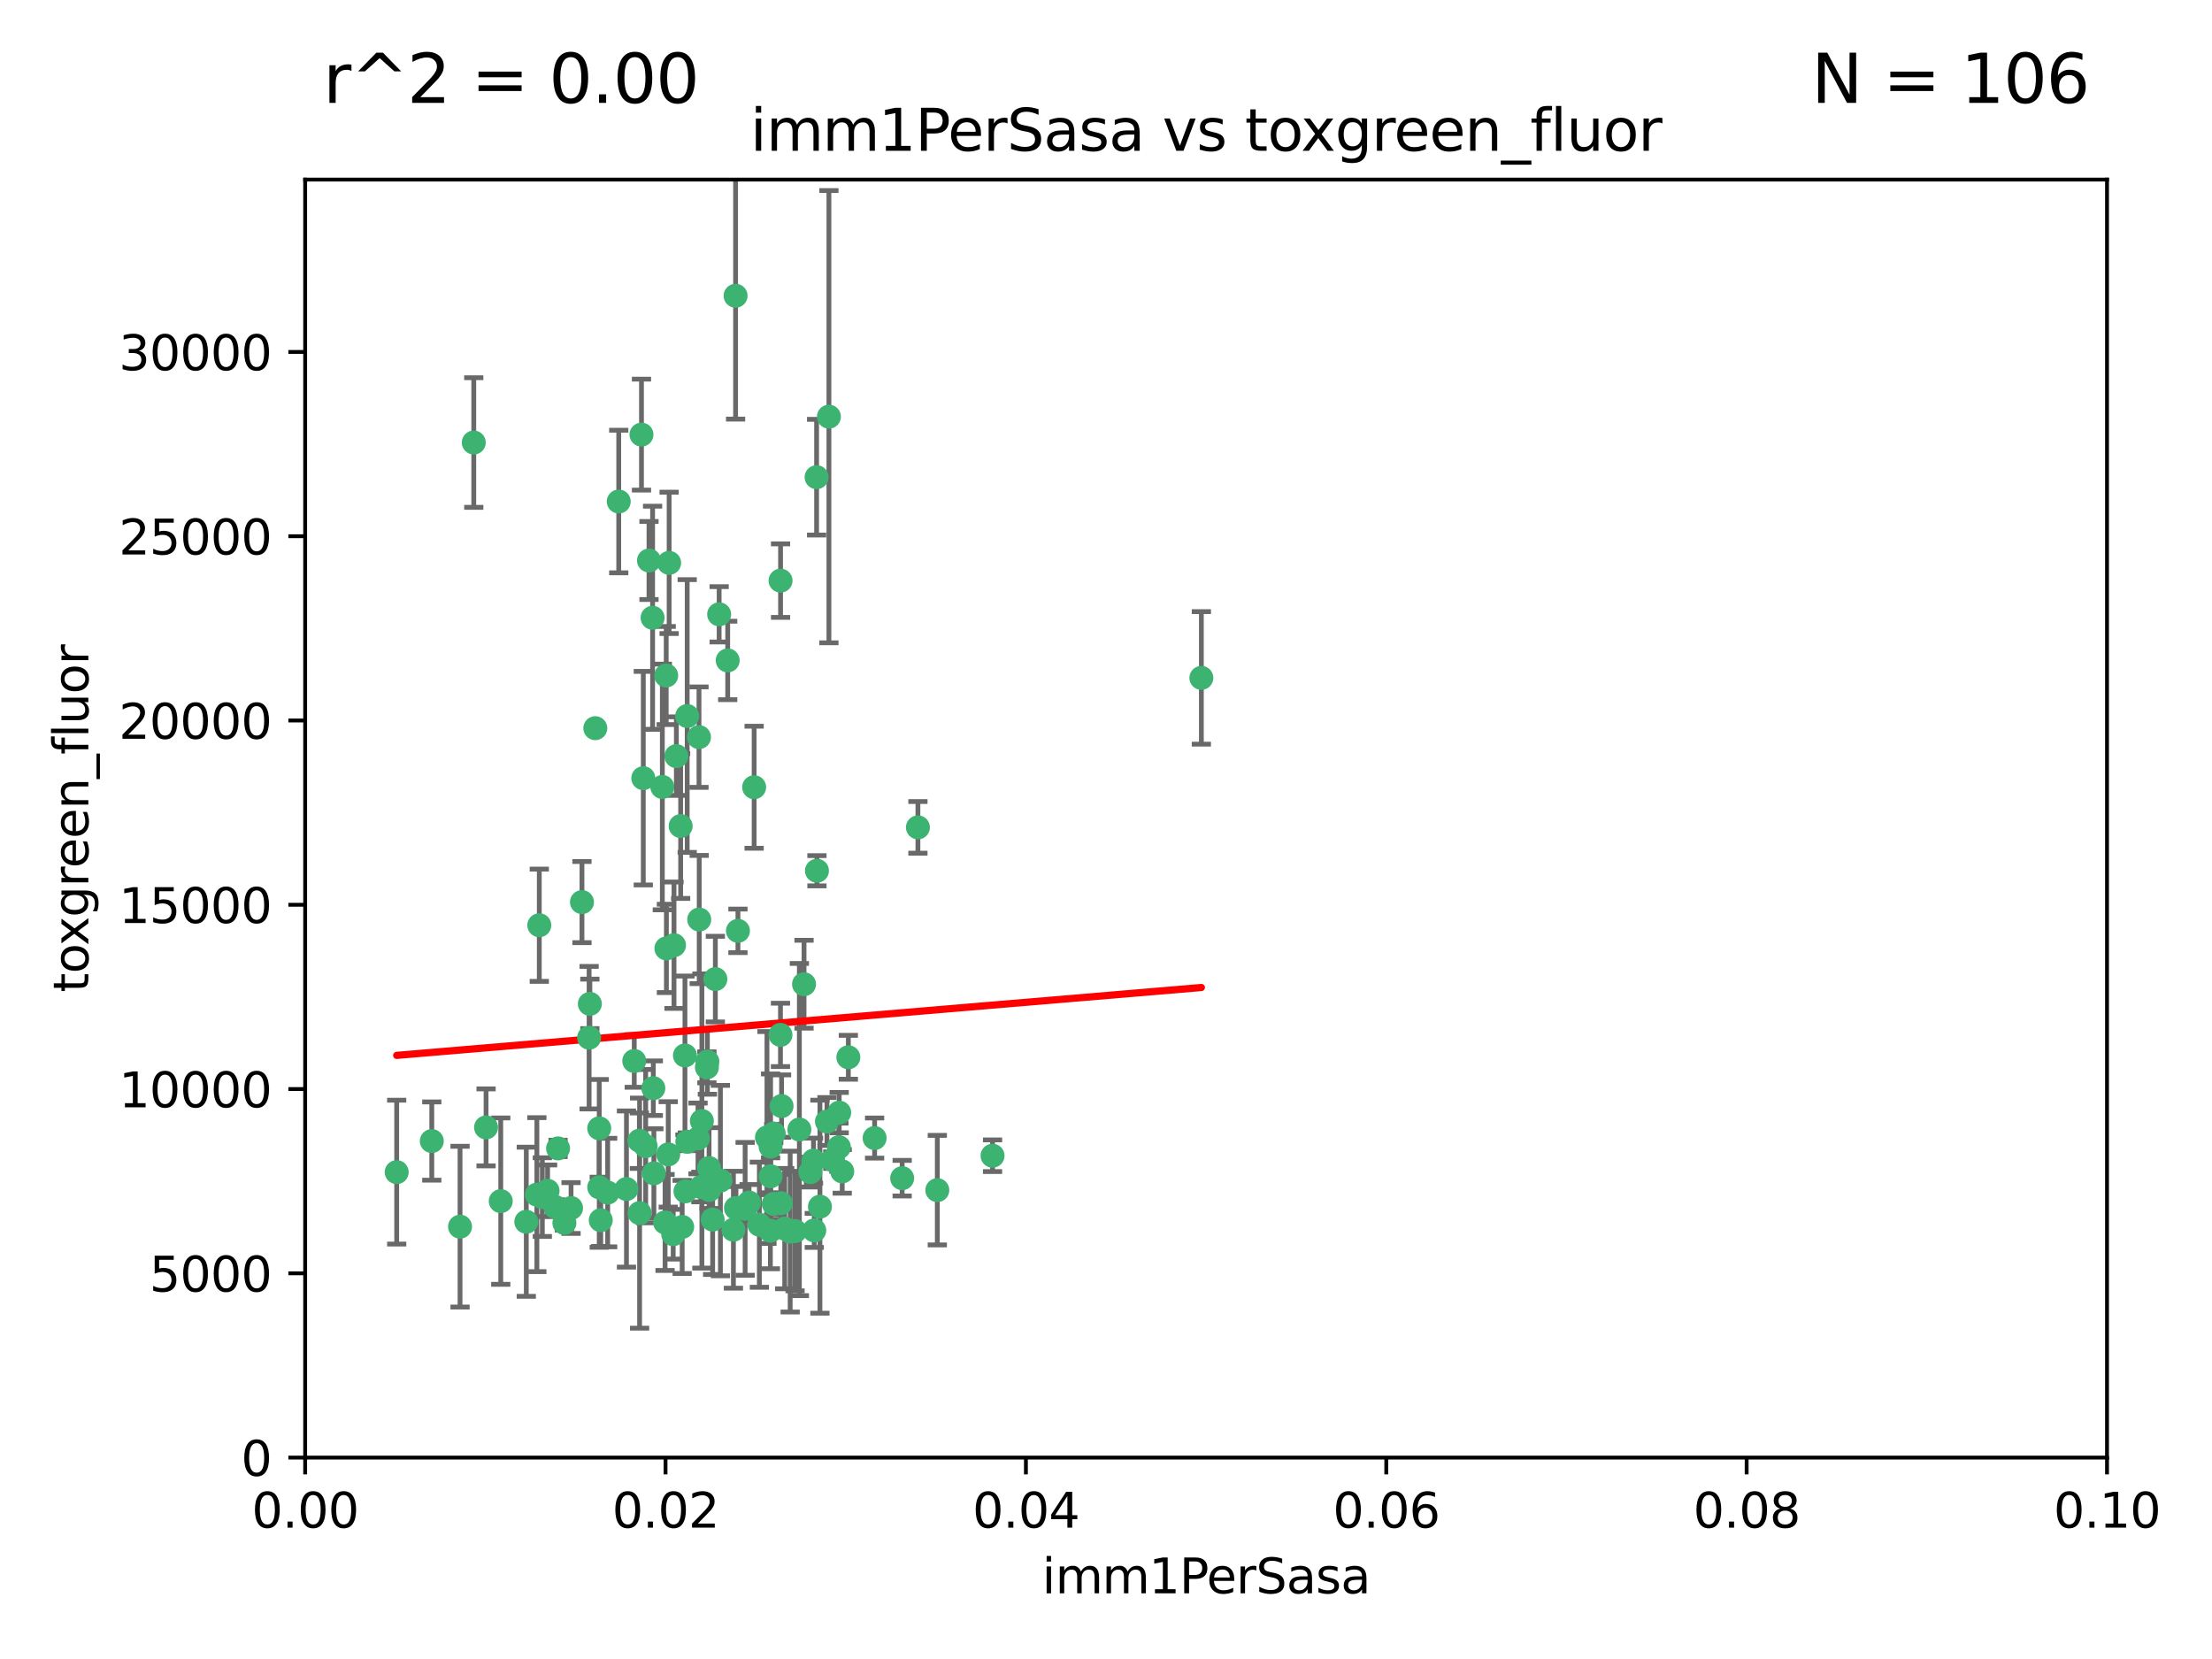 <?xml version="1.0" encoding="utf-8" standalone="no"?>
<!DOCTYPE svg PUBLIC "-//W3C//DTD SVG 1.1//EN"
  "http://www.w3.org/Graphics/SVG/1.1/DTD/svg11.dtd">
<svg xmlns:xlink="http://www.w3.org/1999/xlink" width="460.8pt" height="345.6pt" viewBox="0 0 460.8 345.6" xmlns="http://www.w3.org/2000/svg" version="1.1">
 <defs>
  <style type="text/css">*{stroke-linejoin: round; stroke-linecap: butt}</style>
 </defs>
 <g id="figure_1">
  <g id="patch_1">
   <path d="M 0 345.6 
L 460.8 345.6 
L 460.8 0 
L 0 0 
z
" style="fill: #ffffff"/>
  </g>
  <g id="axes_1">
   <g id="patch_2">
    <path d="M 63.571 303.64 
L 438.93 303.64 
L 438.93 37.411 
L 63.571 37.411 
z
" style="fill: #ffffff"/>
   </g>
   <g id="PathCollection_1">
    <defs>
     <path id="mab4c8000cd" d="M 0 1.118 
C 0.297 1.118 0.581 1 0.791 0.791 
C 1 0.581 1.118 0.297 1.118 0 
C 1.118 -0.297 1 -0.581 0.791 -0.791 
C 0.581 -1 0.297 -1.118 0 -1.118 
C -0.297 -1.118 -0.581 -1 -0.791 -0.791 
C -1 -0.581 -1.118 -0.297 -1.118 0 
C -1.118 0.297 -1 0.581 -0.791 0.791 
C -0.581 1 -0.297 1.118 0 1.118 
z
" style="stroke: #3cb371"/>
    </defs>
    <g clip-path="url(#p64580d3305)">
     <use xlink:href="#mab4c8000cd" x="98.695" y="92.187" style="fill: #3cb371; stroke: #3cb371"/>
     <use xlink:href="#mab4c8000cd" x="166.523" y="235.304" style="fill: #3cb371; stroke: #3cb371"/>
     <use xlink:href="#mab4c8000cd" x="149.021" y="203.965" style="fill: #3cb371; stroke: #3cb371"/>
     <use xlink:href="#mab4c8000cd" x="124.016" y="151.693" style="fill: #3cb371; stroke: #3cb371"/>
     <use xlink:href="#mab4c8000cd" x="137.975" y="163.936" style="fill: #3cb371; stroke: #3cb371"/>
     <use xlink:href="#mab4c8000cd" x="128.894" y="104.476" style="fill: #3cb371; stroke: #3cb371"/>
     <use xlink:href="#mab4c8000cd" x="135.196" y="116.762" style="fill: #3cb371; stroke: #3cb371"/>
     <use xlink:href="#mab4c8000cd" x="153.236" y="61.614" style="fill: #3cb371; stroke: #3cb371"/>
     <use xlink:href="#mab4c8000cd" x="145.613" y="153.559" style="fill: #3cb371; stroke: #3cb371"/>
     <use xlink:href="#mab4c8000cd" x="139.392" y="117.254" style="fill: #3cb371; stroke: #3cb371"/>
     <use xlink:href="#mab4c8000cd" x="122.878" y="209.121" style="fill: #3cb371; stroke: #3cb371"/>
     <use xlink:href="#mab4c8000cd" x="143.155" y="149.16" style="fill: #3cb371; stroke: #3cb371"/>
     <use xlink:href="#mab4c8000cd" x="149.81" y="127.973" style="fill: #3cb371; stroke: #3cb371"/>
     <use xlink:href="#mab4c8000cd" x="140.407" y="196.901" style="fill: #3cb371; stroke: #3cb371"/>
     <use xlink:href="#mab4c8000cd" x="143.183" y="237.854" style="fill: #3cb371; stroke: #3cb371"/>
     <use xlink:href="#mab4c8000cd" x="151.594" y="137.58" style="fill: #3cb371; stroke: #3cb371"/>
     <use xlink:href="#mab4c8000cd" x="133.632" y="90.534" style="fill: #3cb371; stroke: #3cb371"/>
     <use xlink:href="#mab4c8000cd" x="170.113" y="99.407" style="fill: #3cb371; stroke: #3cb371"/>
     <use xlink:href="#mab4c8000cd" x="136.099" y="226.692" style="fill: #3cb371; stroke: #3cb371"/>
     <use xlink:href="#mab4c8000cd" x="160.486" y="256.385" style="fill: #3cb371; stroke: #3cb371"/>
     <use xlink:href="#mab4c8000cd" x="172.678" y="86.8" style="fill: #3cb371; stroke: #3cb371"/>
     <use xlink:href="#mab4c8000cd" x="142.801" y="248.172" style="fill: #3cb371; stroke: #3cb371"/>
     <use xlink:href="#mab4c8000cd" x="112.344" y="192.743" style="fill: #3cb371; stroke: #3cb371"/>
     <use xlink:href="#mab4c8000cd" x="118.96" y="251.655" style="fill: #3cb371; stroke: #3cb371"/>
     <use xlink:href="#mab4c8000cd" x="82.639" y="244.178" style="fill: #3cb371; stroke: #3cb371"/>
     <use xlink:href="#mab4c8000cd" x="89.95" y="237.704" style="fill: #3cb371; stroke: #3cb371"/>
     <use xlink:href="#mab4c8000cd" x="135.948" y="128.689" style="fill: #3cb371; stroke: #3cb371"/>
     <use xlink:href="#mab4c8000cd" x="95.835" y="255.535" style="fill: #3cb371; stroke: #3cb371"/>
     <use xlink:href="#mab4c8000cd" x="121.234" y="187.922" style="fill: #3cb371; stroke: #3cb371"/>
     <use xlink:href="#mab4c8000cd" x="157.1" y="163.993" style="fill: #3cb371; stroke: #3cb371"/>
     <use xlink:href="#mab4c8000cd" x="147.752" y="247.891" style="fill: #3cb371; stroke: #3cb371"/>
     <use xlink:href="#mab4c8000cd" x="115.709" y="251.452" style="fill: #3cb371; stroke: #3cb371"/>
     <use xlink:href="#mab4c8000cd" x="160.527" y="245.034" style="fill: #3cb371; stroke: #3cb371"/>
     <use xlink:href="#mab4c8000cd" x="125.148" y="254.191" style="fill: #3cb371; stroke: #3cb371"/>
     <use xlink:href="#mab4c8000cd" x="250.266" y="141.216" style="fill: #3cb371; stroke: #3cb371"/>
     <use xlink:href="#mab4c8000cd" x="195.26" y="247.93" style="fill: #3cb371; stroke: #3cb371"/>
     <use xlink:href="#mab4c8000cd" x="167.495" y="205.029" style="fill: #3cb371; stroke: #3cb371"/>
     <use xlink:href="#mab4c8000cd" x="174.82" y="231.782" style="fill: #3cb371; stroke: #3cb371"/>
     <use xlink:href="#mab4c8000cd" x="124.835" y="247.337" style="fill: #3cb371; stroke: #3cb371"/>
     <use xlink:href="#mab4c8000cd" x="111.839" y="248.866" style="fill: #3cb371; stroke: #3cb371"/>
     <use xlink:href="#mab4c8000cd" x="140.899" y="157.513" style="fill: #3cb371; stroke: #3cb371"/>
     <use xlink:href="#mab4c8000cd" x="153.727" y="193.912" style="fill: #3cb371; stroke: #3cb371"/>
     <use xlink:href="#mab4c8000cd" x="165.624" y="256.455" style="fill: #3cb371; stroke: #3cb371"/>
     <use xlink:href="#mab4c8000cd" x="126.589" y="248.434" style="fill: #3cb371; stroke: #3cb371"/>
     <use xlink:href="#mab4c8000cd" x="172.27" y="233.624" style="fill: #3cb371; stroke: #3cb371"/>
     <use xlink:href="#mab4c8000cd" x="142.688" y="219.87" style="fill: #3cb371; stroke: #3cb371"/>
     <use xlink:href="#mab4c8000cd" x="170.185" y="181.395" style="fill: #3cb371; stroke: #3cb371"/>
     <use xlink:href="#mab4c8000cd" x="161.186" y="250.788" style="fill: #3cb371; stroke: #3cb371"/>
     <use xlink:href="#mab4c8000cd" x="142.11" y="255.594" style="fill: #3cb371; stroke: #3cb371"/>
     <use xlink:href="#mab4c8000cd" x="141.792" y="172.082" style="fill: #3cb371; stroke: #3cb371"/>
     <use xlink:href="#mab4c8000cd" x="164.607" y="256.562" style="fill: #3cb371; stroke: #3cb371"/>
     <use xlink:href="#mab4c8000cd" x="101.256" y="234.855" style="fill: #3cb371; stroke: #3cb371"/>
     <use xlink:href="#mab4c8000cd" x="174.76" y="238.981" style="fill: #3cb371; stroke: #3cb371"/>
     <use xlink:href="#mab4c8000cd" x="159.77" y="236.959" style="fill: #3cb371; stroke: #3cb371"/>
     <use xlink:href="#mab4c8000cd" x="169.466" y="241.778" style="fill: #3cb371; stroke: #3cb371"/>
     <use xlink:href="#mab4c8000cd" x="191.219" y="172.356" style="fill: #3cb371; stroke: #3cb371"/>
     <use xlink:href="#mab4c8000cd" x="158.191" y="255.131" style="fill: #3cb371; stroke: #3cb371"/>
     <use xlink:href="#mab4c8000cd" x="133.241" y="252.714" style="fill: #3cb371; stroke: #3cb371"/>
     <use xlink:href="#mab4c8000cd" x="161.18" y="236.134" style="fill: #3cb371; stroke: #3cb371"/>
     <use xlink:href="#mab4c8000cd" x="147.712" y="243.325" style="fill: #3cb371; stroke: #3cb371"/>
     <use xlink:href="#mab4c8000cd" x="134.507" y="238.765" style="fill: #3cb371; stroke: #3cb371"/>
     <use xlink:href="#mab4c8000cd" x="139.208" y="240.483" style="fill: #3cb371; stroke: #3cb371"/>
     <use xlink:href="#mab4c8000cd" x="145.66" y="191.554" style="fill: #3cb371; stroke: #3cb371"/>
     <use xlink:href="#mab4c8000cd" x="114.073" y="248.063" style="fill: #3cb371; stroke: #3cb371"/>
     <use xlink:href="#mab4c8000cd" x="112.977" y="249.379" style="fill: #3cb371; stroke: #3cb371"/>
     <use xlink:href="#mab4c8000cd" x="147.264" y="222.343" style="fill: #3cb371; stroke: #3cb371"/>
     <use xlink:href="#mab4c8000cd" x="147.36" y="221.154" style="fill: #3cb371; stroke: #3cb371"/>
     <use xlink:href="#mab4c8000cd" x="130.503" y="247.697" style="fill: #3cb371; stroke: #3cb371"/>
     <use xlink:href="#mab4c8000cd" x="168.811" y="244.17" style="fill: #3cb371; stroke: #3cb371"/>
     <use xlink:href="#mab4c8000cd" x="109.635" y="254.514" style="fill: #3cb371; stroke: #3cb371"/>
     <use xlink:href="#mab4c8000cd" x="136.214" y="244.423" style="fill: #3cb371; stroke: #3cb371"/>
     <use xlink:href="#mab4c8000cd" x="122.722" y="216.17" style="fill: #3cb371; stroke: #3cb371"/>
     <use xlink:href="#mab4c8000cd" x="152.785" y="256.174" style="fill: #3cb371; stroke: #3cb371"/>
     <use xlink:href="#mab4c8000cd" x="134.01" y="162.105" style="fill: #3cb371; stroke: #3cb371"/>
     <use xlink:href="#mab4c8000cd" x="163.471" y="255.94" style="fill: #3cb371; stroke: #3cb371"/>
     <use xlink:href="#mab4c8000cd" x="138.544" y="254.661" style="fill: #3cb371; stroke: #3cb371"/>
     <use xlink:href="#mab4c8000cd" x="146.214" y="233.523" style="fill: #3cb371; stroke: #3cb371"/>
     <use xlink:href="#mab4c8000cd" x="138.782" y="140.722" style="fill: #3cb371; stroke: #3cb371"/>
     <use xlink:href="#mab4c8000cd" x="162.816" y="230.415" style="fill: #3cb371; stroke: #3cb371"/>
     <use xlink:href="#mab4c8000cd" x="138.822" y="197.571" style="fill: #3cb371; stroke: #3cb371"/>
     <use xlink:href="#mab4c8000cd" x="162.586" y="215.585" style="fill: #3cb371; stroke: #3cb371"/>
     <use xlink:href="#mab4c8000cd" x="117.573" y="254.764" style="fill: #3cb371; stroke: #3cb371"/>
     <use xlink:href="#mab4c8000cd" x="182.199" y="237.078" style="fill: #3cb371; stroke: #3cb371"/>
     <use xlink:href="#mab4c8000cd" x="133.193" y="237.633" style="fill: #3cb371; stroke: #3cb371"/>
     <use xlink:href="#mab4c8000cd" x="162.65" y="250.652" style="fill: #3cb371; stroke: #3cb371"/>
     <use xlink:href="#mab4c8000cd" x="187.938" y="245.439" style="fill: #3cb371; stroke: #3cb371"/>
     <use xlink:href="#mab4c8000cd" x="140.239" y="257.112" style="fill: #3cb371; stroke: #3cb371"/>
     <use xlink:href="#mab4c8000cd" x="148.459" y="254.057" style="fill: #3cb371; stroke: #3cb371"/>
     <use xlink:href="#mab4c8000cd" x="104.316" y="250.216" style="fill: #3cb371; stroke: #3cb371"/>
     <use xlink:href="#mab4c8000cd" x="132.127" y="221.023" style="fill: #3cb371; stroke: #3cb371"/>
     <use xlink:href="#mab4c8000cd" x="145.412" y="237.152" style="fill: #3cb371; stroke: #3cb371"/>
     <use xlink:href="#mab4c8000cd" x="160.528" y="238.866" style="fill: #3cb371; stroke: #3cb371"/>
     <use xlink:href="#mab4c8000cd" x="173.486" y="241.68" style="fill: #3cb371; stroke: #3cb371"/>
     <use xlink:href="#mab4c8000cd" x="170.807" y="251.374" style="fill: #3cb371; stroke: #3cb371"/>
     <use xlink:href="#mab4c8000cd" x="162.604" y="120.958" style="fill: #3cb371; stroke: #3cb371"/>
     <use xlink:href="#mab4c8000cd" x="150.075" y="245.94" style="fill: #3cb371; stroke: #3cb371"/>
     <use xlink:href="#mab4c8000cd" x="116.256" y="239.234" style="fill: #3cb371; stroke: #3cb371"/>
     <use xlink:href="#mab4c8000cd" x="124.83" y="235.051" style="fill: #3cb371; stroke: #3cb371"/>
     <use xlink:href="#mab4c8000cd" x="175.452" y="244.025" style="fill: #3cb371; stroke: #3cb371"/>
     <use xlink:href="#mab4c8000cd" x="156.045" y="250.509" style="fill: #3cb371; stroke: #3cb371"/>
     <use xlink:href="#mab4c8000cd" x="176.726" y="220.252" style="fill: #3cb371; stroke: #3cb371"/>
     <use xlink:href="#mab4c8000cd" x="169.626" y="256.316" style="fill: #3cb371; stroke: #3cb371"/>
     <use xlink:href="#mab4c8000cd" x="206.766" y="240.757" style="fill: #3cb371; stroke: #3cb371"/>
     <use xlink:href="#mab4c8000cd" x="155.225" y="251.825" style="fill: #3cb371; stroke: #3cb371"/>
     <use xlink:href="#mab4c8000cd" x="153.316" y="251.653" style="fill: #3cb371; stroke: #3cb371"/>
     <use xlink:href="#mab4c8000cd" x="146.002" y="247.276" style="fill: #3cb371; stroke: #3cb371"/>
    </g>
   </g>
   <g id="matplotlib.axis_1">
    <g id="xtick_1">
     <g id="line2d_1">
      <defs>
       <path id="mbf2a0b240b" d="M 0 0 
L 0 3.5 
" style="stroke: #000000; stroke-width: 0.8"/>
      </defs>
      <g>
       <use xlink:href="#mbf2a0b240b" x="63.571" y="303.64" style="stroke: #000000; stroke-width: 0.8"/>
      </g>
     </g>
     <g id="text_1">
      <!-- 0.00 -->
      <g transform="translate(52.438 318.238)scale(0.1 -0.1)">
       <defs>
        <path id="DejaVuSans-30" d="M 2034 4250 
Q 1547 4250 1301 3770 
Q 1056 3291 1056 2328 
Q 1056 1369 1301 889 
Q 1547 409 2034 409 
Q 2525 409 2770 889 
Q 3016 1369 3016 2328 
Q 3016 3291 2770 3770 
Q 2525 4250 2034 4250 
z
M 2034 4750 
Q 2819 4750 3233 4129 
Q 3647 3509 3647 2328 
Q 3647 1150 3233 529 
Q 2819 -91 2034 -91 
Q 1250 -91 836 529 
Q 422 1150 422 2328 
Q 422 3509 836 4129 
Q 1250 4750 2034 4750 
z
" transform="scale(0.016)"/>
        <path id="DejaVuSans-2e" d="M 684 794 
L 1344 794 
L 1344 0 
L 684 0 
L 684 794 
z
" transform="scale(0.016)"/>
       </defs>
       <use xlink:href="#DejaVuSans-30"/>
       <use xlink:href="#DejaVuSans-2e" x="63.623"/>
       <use xlink:href="#DejaVuSans-30" x="95.41"/>
       <use xlink:href="#DejaVuSans-30" x="159.033"/>
      </g>
     </g>
    </g>
    <g id="xtick_2">
     <g id="line2d_2">
      <g>
       <use xlink:href="#mbf2a0b240b" x="138.643" y="303.64" style="stroke: #000000; stroke-width: 0.8"/>
      </g>
     </g>
     <g id="text_2">
      <!-- 0.02 -->
      <g transform="translate(127.51 318.238)scale(0.1 -0.1)">
       <defs>
        <path id="DejaVuSans-32" d="M 1228 531 
L 3431 531 
L 3431 0 
L 469 0 
L 469 531 
Q 828 903 1448 1529 
Q 2069 2156 2228 2338 
Q 2531 2678 2651 2914 
Q 2772 3150 2772 3378 
Q 2772 3750 2511 3984 
Q 2250 4219 1831 4219 
Q 1534 4219 1204 4116 
Q 875 4013 500 3803 
L 500 4441 
Q 881 4594 1212 4672 
Q 1544 4750 1819 4750 
Q 2544 4750 2975 4387 
Q 3406 4025 3406 3419 
Q 3406 3131 3298 2873 
Q 3191 2616 2906 2266 
Q 2828 2175 2409 1742 
Q 1991 1309 1228 531 
z
" transform="scale(0.016)"/>
       </defs>
       <use xlink:href="#DejaVuSans-30"/>
       <use xlink:href="#DejaVuSans-2e" x="63.623"/>
       <use xlink:href="#DejaVuSans-30" x="95.41"/>
       <use xlink:href="#DejaVuSans-32" x="159.033"/>
      </g>
     </g>
    </g>
    <g id="xtick_3">
     <g id="line2d_3">
      <g>
       <use xlink:href="#mbf2a0b240b" x="213.715" y="303.64" style="stroke: #000000; stroke-width: 0.8"/>
      </g>
     </g>
     <g id="text_3">
      <!-- 0.04 -->
      <g transform="translate(202.582 318.238)scale(0.1 -0.1)">
       <defs>
        <path id="DejaVuSans-34" d="M 2419 4116 
L 825 1625 
L 2419 1625 
L 2419 4116 
z
M 2253 4666 
L 3047 4666 
L 3047 1625 
L 3713 1625 
L 3713 1100 
L 3047 1100 
L 3047 0 
L 2419 0 
L 2419 1100 
L 313 1100 
L 313 1709 
L 2253 4666 
z
" transform="scale(0.016)"/>
       </defs>
       <use xlink:href="#DejaVuSans-30"/>
       <use xlink:href="#DejaVuSans-2e" x="63.623"/>
       <use xlink:href="#DejaVuSans-30" x="95.41"/>
       <use xlink:href="#DejaVuSans-34" x="159.033"/>
      </g>
     </g>
    </g>
    <g id="xtick_4">
     <g id="line2d_4">
      <g>
       <use xlink:href="#mbf2a0b240b" x="288.786" y="303.64" style="stroke: #000000; stroke-width: 0.8"/>
      </g>
     </g>
     <g id="text_4">
      <!-- 0.06 -->
      <g transform="translate(277.654 318.238)scale(0.1 -0.1)">
       <defs>
        <path id="DejaVuSans-36" d="M 2113 2584 
Q 1688 2584 1439 2293 
Q 1191 2003 1191 1497 
Q 1191 994 1439 701 
Q 1688 409 2113 409 
Q 2538 409 2786 701 
Q 3034 994 3034 1497 
Q 3034 2003 2786 2293 
Q 2538 2584 2113 2584 
z
M 3366 4563 
L 3366 3988 
Q 3128 4100 2886 4159 
Q 2644 4219 2406 4219 
Q 1781 4219 1451 3797 
Q 1122 3375 1075 2522 
Q 1259 2794 1537 2939 
Q 1816 3084 2150 3084 
Q 2853 3084 3261 2657 
Q 3669 2231 3669 1497 
Q 3669 778 3244 343 
Q 2819 -91 2113 -91 
Q 1303 -91 875 529 
Q 447 1150 447 2328 
Q 447 3434 972 4092 
Q 1497 4750 2381 4750 
Q 2619 4750 2861 4703 
Q 3103 4656 3366 4563 
z
" transform="scale(0.016)"/>
       </defs>
       <use xlink:href="#DejaVuSans-30"/>
       <use xlink:href="#DejaVuSans-2e" x="63.623"/>
       <use xlink:href="#DejaVuSans-30" x="95.41"/>
       <use xlink:href="#DejaVuSans-36" x="159.033"/>
      </g>
     </g>
    </g>
    <g id="xtick_5">
     <g id="line2d_5">
      <g>
       <use xlink:href="#mbf2a0b240b" x="363.858" y="303.64" style="stroke: #000000; stroke-width: 0.8"/>
      </g>
     </g>
     <g id="text_5">
      <!-- 0.08 -->
      <g transform="translate(352.725 318.238)scale(0.1 -0.1)">
       <defs>
        <path id="DejaVuSans-38" d="M 2034 2216 
Q 1584 2216 1326 1975 
Q 1069 1734 1069 1313 
Q 1069 891 1326 650 
Q 1584 409 2034 409 
Q 2484 409 2743 651 
Q 3003 894 3003 1313 
Q 3003 1734 2745 1975 
Q 2488 2216 2034 2216 
z
M 1403 2484 
Q 997 2584 770 2862 
Q 544 3141 544 3541 
Q 544 4100 942 4425 
Q 1341 4750 2034 4750 
Q 2731 4750 3128 4425 
Q 3525 4100 3525 3541 
Q 3525 3141 3298 2862 
Q 3072 2584 2669 2484 
Q 3125 2378 3379 2068 
Q 3634 1759 3634 1313 
Q 3634 634 3220 271 
Q 2806 -91 2034 -91 
Q 1263 -91 848 271 
Q 434 634 434 1313 
Q 434 1759 690 2068 
Q 947 2378 1403 2484 
z
M 1172 3481 
Q 1172 3119 1398 2916 
Q 1625 2713 2034 2713 
Q 2441 2713 2670 2916 
Q 2900 3119 2900 3481 
Q 2900 3844 2670 4047 
Q 2441 4250 2034 4250 
Q 1625 4250 1398 4047 
Q 1172 3844 1172 3481 
z
" transform="scale(0.016)"/>
       </defs>
       <use xlink:href="#DejaVuSans-30"/>
       <use xlink:href="#DejaVuSans-2e" x="63.623"/>
       <use xlink:href="#DejaVuSans-30" x="95.41"/>
       <use xlink:href="#DejaVuSans-38" x="159.033"/>
      </g>
     </g>
    </g>
    <g id="xtick_6">
     <g id="line2d_6">
      <g>
       <use xlink:href="#mbf2a0b240b" x="438.93" y="303.64" style="stroke: #000000; stroke-width: 0.8"/>
      </g>
     </g>
     <g id="text_6">
      <!-- 0.10 -->
      <g transform="translate(427.797 318.238)scale(0.1 -0.1)">
       <defs>
        <path id="DejaVuSans-31" d="M 794 531 
L 1825 531 
L 1825 4091 
L 703 3866 
L 703 4441 
L 1819 4666 
L 2450 4666 
L 2450 531 
L 3481 531 
L 3481 0 
L 794 0 
L 794 531 
z
" transform="scale(0.016)"/>
       </defs>
       <use xlink:href="#DejaVuSans-30"/>
       <use xlink:href="#DejaVuSans-2e" x="63.623"/>
       <use xlink:href="#DejaVuSans-31" x="95.41"/>
       <use xlink:href="#DejaVuSans-30" x="159.033"/>
      </g>
     </g>
    </g>
    <g id="text_7">
     <!-- imm1PerSasa -->
     <g transform="translate(217.067 331.917)scale(0.1 -0.1)">
      <defs>
       <path id="DejaVuSans-69" d="M 603 3500 
L 1178 3500 
L 1178 0 
L 603 0 
L 603 3500 
z
M 603 4863 
L 1178 4863 
L 1178 4134 
L 603 4134 
L 603 4863 
z
" transform="scale(0.016)"/>
       <path id="DejaVuSans-6d" d="M 3328 2828 
Q 3544 3216 3844 3400 
Q 4144 3584 4550 3584 
Q 5097 3584 5394 3201 
Q 5691 2819 5691 2113 
L 5691 0 
L 5113 0 
L 5113 2094 
Q 5113 2597 4934 2840 
Q 4756 3084 4391 3084 
Q 3944 3084 3684 2787 
Q 3425 2491 3425 1978 
L 3425 0 
L 2847 0 
L 2847 2094 
Q 2847 2600 2669 2842 
Q 2491 3084 2119 3084 
Q 1678 3084 1418 2786 
Q 1159 2488 1159 1978 
L 1159 0 
L 581 0 
L 581 3500 
L 1159 3500 
L 1159 2956 
Q 1356 3278 1631 3431 
Q 1906 3584 2284 3584 
Q 2666 3584 2933 3390 
Q 3200 3197 3328 2828 
z
" transform="scale(0.016)"/>
       <path id="DejaVuSans-50" d="M 1259 4147 
L 1259 2394 
L 2053 2394 
Q 2494 2394 2734 2622 
Q 2975 2850 2975 3272 
Q 2975 3691 2734 3919 
Q 2494 4147 2053 4147 
L 1259 4147 
z
M 628 4666 
L 2053 4666 
Q 2838 4666 3239 4311 
Q 3641 3956 3641 3272 
Q 3641 2581 3239 2228 
Q 2838 1875 2053 1875 
L 1259 1875 
L 1259 0 
L 628 0 
L 628 4666 
z
" transform="scale(0.016)"/>
       <path id="DejaVuSans-65" d="M 3597 1894 
L 3597 1613 
L 953 1613 
Q 991 1019 1311 708 
Q 1631 397 2203 397 
Q 2534 397 2845 478 
Q 3156 559 3463 722 
L 3463 178 
Q 3153 47 2828 -22 
Q 2503 -91 2169 -91 
Q 1331 -91 842 396 
Q 353 884 353 1716 
Q 353 2575 817 3079 
Q 1281 3584 2069 3584 
Q 2775 3584 3186 3129 
Q 3597 2675 3597 1894 
z
M 3022 2063 
Q 3016 2534 2758 2815 
Q 2500 3097 2075 3097 
Q 1594 3097 1305 2825 
Q 1016 2553 972 2059 
L 3022 2063 
z
" transform="scale(0.016)"/>
       <path id="DejaVuSans-72" d="M 2631 2963 
Q 2534 3019 2420 3045 
Q 2306 3072 2169 3072 
Q 1681 3072 1420 2755 
Q 1159 2438 1159 1844 
L 1159 0 
L 581 0 
L 581 3500 
L 1159 3500 
L 1159 2956 
Q 1341 3275 1631 3429 
Q 1922 3584 2338 3584 
Q 2397 3584 2469 3576 
Q 2541 3569 2628 3553 
L 2631 2963 
z
" transform="scale(0.016)"/>
       <path id="DejaVuSans-53" d="M 3425 4513 
L 3425 3897 
Q 3066 4069 2747 4153 
Q 2428 4238 2131 4238 
Q 1616 4238 1336 4038 
Q 1056 3838 1056 3469 
Q 1056 3159 1242 3001 
Q 1428 2844 1947 2747 
L 2328 2669 
Q 3034 2534 3370 2195 
Q 3706 1856 3706 1288 
Q 3706 609 3251 259 
Q 2797 -91 1919 -91 
Q 1588 -91 1214 -16 
Q 841 59 441 206 
L 441 856 
Q 825 641 1194 531 
Q 1563 422 1919 422 
Q 2459 422 2753 634 
Q 3047 847 3047 1241 
Q 3047 1584 2836 1778 
Q 2625 1972 2144 2069 
L 1759 2144 
Q 1053 2284 737 2584 
Q 422 2884 422 3419 
Q 422 4038 858 4394 
Q 1294 4750 2059 4750 
Q 2388 4750 2728 4690 
Q 3069 4631 3425 4513 
z
" transform="scale(0.016)"/>
       <path id="DejaVuSans-61" d="M 2194 1759 
Q 1497 1759 1228 1600 
Q 959 1441 959 1056 
Q 959 750 1161 570 
Q 1363 391 1709 391 
Q 2188 391 2477 730 
Q 2766 1069 2766 1631 
L 2766 1759 
L 2194 1759 
z
M 3341 1997 
L 3341 0 
L 2766 0 
L 2766 531 
Q 2569 213 2275 61 
Q 1981 -91 1556 -91 
Q 1019 -91 701 211 
Q 384 513 384 1019 
Q 384 1609 779 1909 
Q 1175 2209 1959 2209 
L 2766 2209 
L 2766 2266 
Q 2766 2663 2505 2880 
Q 2244 3097 1772 3097 
Q 1472 3097 1187 3025 
Q 903 2953 641 2809 
L 641 3341 
Q 956 3463 1253 3523 
Q 1550 3584 1831 3584 
Q 2591 3584 2966 3190 
Q 3341 2797 3341 1997 
z
" transform="scale(0.016)"/>
       <path id="DejaVuSans-73" d="M 2834 3397 
L 2834 2853 
Q 2591 2978 2328 3040 
Q 2066 3103 1784 3103 
Q 1356 3103 1142 2972 
Q 928 2841 928 2578 
Q 928 2378 1081 2264 
Q 1234 2150 1697 2047 
L 1894 2003 
Q 2506 1872 2764 1633 
Q 3022 1394 3022 966 
Q 3022 478 2636 193 
Q 2250 -91 1575 -91 
Q 1294 -91 989 -36 
Q 684 19 347 128 
L 347 722 
Q 666 556 975 473 
Q 1284 391 1588 391 
Q 1994 391 2212 530 
Q 2431 669 2431 922 
Q 2431 1156 2273 1281 
Q 2116 1406 1581 1522 
L 1381 1569 
Q 847 1681 609 1914 
Q 372 2147 372 2553 
Q 372 3047 722 3315 
Q 1072 3584 1716 3584 
Q 2034 3584 2315 3537 
Q 2597 3491 2834 3397 
z
" transform="scale(0.016)"/>
      </defs>
      <use xlink:href="#DejaVuSans-69"/>
      <use xlink:href="#DejaVuSans-6d" x="27.783"/>
      <use xlink:href="#DejaVuSans-6d" x="125.195"/>
      <use xlink:href="#DejaVuSans-31" x="222.607"/>
      <use xlink:href="#DejaVuSans-50" x="286.23"/>
      <use xlink:href="#DejaVuSans-65" x="342.908"/>
      <use xlink:href="#DejaVuSans-72" x="404.432"/>
      <use xlink:href="#DejaVuSans-53" x="445.545"/>
      <use xlink:href="#DejaVuSans-61" x="509.021"/>
      <use xlink:href="#DejaVuSans-73" x="570.301"/>
      <use xlink:href="#DejaVuSans-61" x="622.4"/>
     </g>
    </g>
   </g>
   <g id="matplotlib.axis_2">
    <g id="ytick_1">
     <g id="line2d_7">
      <defs>
       <path id="m65ca04c949" d="M 0 0 
L -3.5 0 
" style="stroke: #000000; stroke-width: 0.8"/>
      </defs>
      <g>
       <use xlink:href="#m65ca04c949" x="63.571" y="303.64" style="stroke: #000000; stroke-width: 0.8"/>
      </g>
     </g>
     <g id="text_8">
      <!-- 0 -->
      <g transform="translate(50.209 307.439)scale(0.1 -0.1)">
       <use xlink:href="#DejaVuSans-30"/>
      </g>
     </g>
    </g>
    <g id="ytick_2">
     <g id="line2d_8">
      <g>
       <use xlink:href="#m65ca04c949" x="63.571" y="265.253" style="stroke: #000000; stroke-width: 0.8"/>
      </g>
     </g>
     <g id="text_9">
      <!-- 5000 -->
      <g transform="translate(31.121 269.052)scale(0.1 -0.1)">
       <defs>
        <path id="DejaVuSans-35" d="M 691 4666 
L 3169 4666 
L 3169 4134 
L 1269 4134 
L 1269 2991 
Q 1406 3038 1543 3061 
Q 1681 3084 1819 3084 
Q 2600 3084 3056 2656 
Q 3513 2228 3513 1497 
Q 3513 744 3044 326 
Q 2575 -91 1722 -91 
Q 1428 -91 1123 -41 
Q 819 9 494 109 
L 494 744 
Q 775 591 1075 516 
Q 1375 441 1709 441 
Q 2250 441 2565 725 
Q 2881 1009 2881 1497 
Q 2881 1984 2565 2268 
Q 2250 2553 1709 2553 
Q 1456 2553 1204 2497 
Q 953 2441 691 2322 
L 691 4666 
z
" transform="scale(0.016)"/>
       </defs>
       <use xlink:href="#DejaVuSans-35"/>
       <use xlink:href="#DejaVuSans-30" x="63.623"/>
       <use xlink:href="#DejaVuSans-30" x="127.246"/>
       <use xlink:href="#DejaVuSans-30" x="190.869"/>
      </g>
     </g>
    </g>
    <g id="ytick_3">
     <g id="line2d_9">
      <g>
       <use xlink:href="#m65ca04c949" x="63.571" y="226.866" style="stroke: #000000; stroke-width: 0.8"/>
      </g>
     </g>
     <g id="text_10">
      <!-- 10000 -->
      <g transform="translate(24.759 230.665)scale(0.1 -0.1)">
       <use xlink:href="#DejaVuSans-31"/>
       <use xlink:href="#DejaVuSans-30" x="63.623"/>
       <use xlink:href="#DejaVuSans-30" x="127.246"/>
       <use xlink:href="#DejaVuSans-30" x="190.869"/>
       <use xlink:href="#DejaVuSans-30" x="254.492"/>
      </g>
     </g>
    </g>
    <g id="ytick_4">
     <g id="line2d_10">
      <g>
       <use xlink:href="#m65ca04c949" x="63.571" y="188.479" style="stroke: #000000; stroke-width: 0.8"/>
      </g>
     </g>
     <g id="text_11">
      <!-- 15000 -->
      <g transform="translate(24.759 192.278)scale(0.1 -0.1)">
       <use xlink:href="#DejaVuSans-31"/>
       <use xlink:href="#DejaVuSans-35" x="63.623"/>
       <use xlink:href="#DejaVuSans-30" x="127.246"/>
       <use xlink:href="#DejaVuSans-30" x="190.869"/>
       <use xlink:href="#DejaVuSans-30" x="254.492"/>
      </g>
     </g>
    </g>
    <g id="ytick_5">
     <g id="line2d_11">
      <g>
       <use xlink:href="#m65ca04c949" x="63.571" y="150.092" style="stroke: #000000; stroke-width: 0.8"/>
      </g>
     </g>
     <g id="text_12">
      <!-- 20000 -->
      <g transform="translate(24.759 153.891)scale(0.1 -0.1)">
       <use xlink:href="#DejaVuSans-32"/>
       <use xlink:href="#DejaVuSans-30" x="63.623"/>
       <use xlink:href="#DejaVuSans-30" x="127.246"/>
       <use xlink:href="#DejaVuSans-30" x="190.869"/>
       <use xlink:href="#DejaVuSans-30" x="254.492"/>
      </g>
     </g>
    </g>
    <g id="ytick_6">
     <g id="line2d_12">
      <g>
       <use xlink:href="#m65ca04c949" x="63.571" y="111.705" style="stroke: #000000; stroke-width: 0.8"/>
      </g>
     </g>
     <g id="text_13">
      <!-- 25000 -->
      <g transform="translate(24.759 115.504)scale(0.1 -0.1)">
       <use xlink:href="#DejaVuSans-32"/>
       <use xlink:href="#DejaVuSans-35" x="63.623"/>
       <use xlink:href="#DejaVuSans-30" x="127.246"/>
       <use xlink:href="#DejaVuSans-30" x="190.869"/>
       <use xlink:href="#DejaVuSans-30" x="254.492"/>
      </g>
     </g>
    </g>
    <g id="ytick_7">
     <g id="line2d_13">
      <g>
       <use xlink:href="#m65ca04c949" x="63.571" y="73.317" style="stroke: #000000; stroke-width: 0.8"/>
      </g>
     </g>
     <g id="text_14">
      <!-- 30000 -->
      <g transform="translate(24.759 77.117)scale(0.1 -0.1)">
       <defs>
        <path id="DejaVuSans-33" d="M 2597 2516 
Q 3050 2419 3304 2112 
Q 3559 1806 3559 1356 
Q 3559 666 3084 287 
Q 2609 -91 1734 -91 
Q 1441 -91 1130 -33 
Q 819 25 488 141 
L 488 750 
Q 750 597 1062 519 
Q 1375 441 1716 441 
Q 2309 441 2620 675 
Q 2931 909 2931 1356 
Q 2931 1769 2642 2001 
Q 2353 2234 1838 2234 
L 1294 2234 
L 1294 2753 
L 1863 2753 
Q 2328 2753 2575 2939 
Q 2822 3125 2822 3475 
Q 2822 3834 2567 4026 
Q 2313 4219 1838 4219 
Q 1578 4219 1281 4162 
Q 984 4106 628 3988 
L 628 4550 
Q 988 4650 1302 4700 
Q 1616 4750 1894 4750 
Q 2613 4750 3031 4423 
Q 3450 4097 3450 3541 
Q 3450 3153 3228 2886 
Q 3006 2619 2597 2516 
z
" transform="scale(0.016)"/>
       </defs>
       <use xlink:href="#DejaVuSans-33"/>
       <use xlink:href="#DejaVuSans-30" x="63.623"/>
       <use xlink:href="#DejaVuSans-30" x="127.246"/>
       <use xlink:href="#DejaVuSans-30" x="190.869"/>
       <use xlink:href="#DejaVuSans-30" x="254.492"/>
      </g>
     </g>
    </g>
    <g id="text_15">
     <!-- toxgreen_fluor -->
     <g transform="translate(18.401 206.72)rotate(-90)scale(0.1 -0.1)">
      <defs>
       <path id="DejaVuSans-74" d="M 1172 4494 
L 1172 3500 
L 2356 3500 
L 2356 3053 
L 1172 3053 
L 1172 1153 
Q 1172 725 1289 603 
Q 1406 481 1766 481 
L 2356 481 
L 2356 0 
L 1766 0 
Q 1100 0 847 248 
Q 594 497 594 1153 
L 594 3053 
L 172 3053 
L 172 3500 
L 594 3500 
L 594 4494 
L 1172 4494 
z
" transform="scale(0.016)"/>
       <path id="DejaVuSans-6f" d="M 1959 3097 
Q 1497 3097 1228 2736 
Q 959 2375 959 1747 
Q 959 1119 1226 758 
Q 1494 397 1959 397 
Q 2419 397 2687 759 
Q 2956 1122 2956 1747 
Q 2956 2369 2687 2733 
Q 2419 3097 1959 3097 
z
M 1959 3584 
Q 2709 3584 3137 3096 
Q 3566 2609 3566 1747 
Q 3566 888 3137 398 
Q 2709 -91 1959 -91 
Q 1206 -91 779 398 
Q 353 888 353 1747 
Q 353 2609 779 3096 
Q 1206 3584 1959 3584 
z
" transform="scale(0.016)"/>
       <path id="DejaVuSans-78" d="M 3513 3500 
L 2247 1797 
L 3578 0 
L 2900 0 
L 1881 1375 
L 863 0 
L 184 0 
L 1544 1831 
L 300 3500 
L 978 3500 
L 1906 2253 
L 2834 3500 
L 3513 3500 
z
" transform="scale(0.016)"/>
       <path id="DejaVuSans-67" d="M 2906 1791 
Q 2906 2416 2648 2759 
Q 2391 3103 1925 3103 
Q 1463 3103 1205 2759 
Q 947 2416 947 1791 
Q 947 1169 1205 825 
Q 1463 481 1925 481 
Q 2391 481 2648 825 
Q 2906 1169 2906 1791 
z
M 3481 434 
Q 3481 -459 3084 -895 
Q 2688 -1331 1869 -1331 
Q 1566 -1331 1297 -1286 
Q 1028 -1241 775 -1147 
L 775 -588 
Q 1028 -725 1275 -790 
Q 1522 -856 1778 -856 
Q 2344 -856 2625 -561 
Q 2906 -266 2906 331 
L 2906 616 
Q 2728 306 2450 153 
Q 2172 0 1784 0 
Q 1141 0 747 490 
Q 353 981 353 1791 
Q 353 2603 747 3093 
Q 1141 3584 1784 3584 
Q 2172 3584 2450 3431 
Q 2728 3278 2906 2969 
L 2906 3500 
L 3481 3500 
L 3481 434 
z
" transform="scale(0.016)"/>
       <path id="DejaVuSans-6e" d="M 3513 2113 
L 3513 0 
L 2938 0 
L 2938 2094 
Q 2938 2591 2744 2837 
Q 2550 3084 2163 3084 
Q 1697 3084 1428 2787 
Q 1159 2491 1159 1978 
L 1159 0 
L 581 0 
L 581 3500 
L 1159 3500 
L 1159 2956 
Q 1366 3272 1645 3428 
Q 1925 3584 2291 3584 
Q 2894 3584 3203 3211 
Q 3513 2838 3513 2113 
z
" transform="scale(0.016)"/>
       <path id="DejaVuSans-5f" d="M 3263 -1063 
L 3263 -1509 
L -63 -1509 
L -63 -1063 
L 3263 -1063 
z
" transform="scale(0.016)"/>
       <path id="DejaVuSans-66" d="M 2375 4863 
L 2375 4384 
L 1825 4384 
Q 1516 4384 1395 4259 
Q 1275 4134 1275 3809 
L 1275 3500 
L 2222 3500 
L 2222 3053 
L 1275 3053 
L 1275 0 
L 697 0 
L 697 3053 
L 147 3053 
L 147 3500 
L 697 3500 
L 697 3744 
Q 697 4328 969 4595 
Q 1241 4863 1831 4863 
L 2375 4863 
z
" transform="scale(0.016)"/>
       <path id="DejaVuSans-6c" d="M 603 4863 
L 1178 4863 
L 1178 0 
L 603 0 
L 603 4863 
z
" transform="scale(0.016)"/>
       <path id="DejaVuSans-75" d="M 544 1381 
L 544 3500 
L 1119 3500 
L 1119 1403 
Q 1119 906 1312 657 
Q 1506 409 1894 409 
Q 2359 409 2629 706 
Q 2900 1003 2900 1516 
L 2900 3500 
L 3475 3500 
L 3475 0 
L 2900 0 
L 2900 538 
Q 2691 219 2414 64 
Q 2138 -91 1772 -91 
Q 1169 -91 856 284 
Q 544 659 544 1381 
z
M 1991 3584 
L 1991 3584 
z
" transform="scale(0.016)"/>
      </defs>
      <use xlink:href="#DejaVuSans-74"/>
      <use xlink:href="#DejaVuSans-6f" x="39.209"/>
      <use xlink:href="#DejaVuSans-78" x="97.266"/>
      <use xlink:href="#DejaVuSans-67" x="156.445"/>
      <use xlink:href="#DejaVuSans-72" x="219.922"/>
      <use xlink:href="#DejaVuSans-65" x="258.785"/>
      <use xlink:href="#DejaVuSans-65" x="320.309"/>
      <use xlink:href="#DejaVuSans-6e" x="381.832"/>
      <use xlink:href="#DejaVuSans-5f" x="445.211"/>
      <use xlink:href="#DejaVuSans-66" x="495.211"/>
      <use xlink:href="#DejaVuSans-6c" x="530.416"/>
      <use xlink:href="#DejaVuSans-75" x="558.199"/>
      <use xlink:href="#DejaVuSans-6f" x="621.578"/>
      <use xlink:href="#DejaVuSans-72" x="682.76"/>
     </g>
    </g>
   </g>
   <g id="LineCollection_1">
    <path d="M 98.695 105.69 
L 98.695 78.685 
" clip-path="url(#p64580d3305)" style="fill: none; stroke: #696969"/>
    <path d="M 166.523 269.906 
L 166.523 200.702 
" clip-path="url(#p64580d3305)" style="fill: none; stroke: #696969"/>
    <path d="M 149.021 212.882 
L 149.021 195.047 
" clip-path="url(#p64580d3305)" style="fill: none; stroke: #696969"/>
    <path d="M 124.016 152.217 
L 124.016 151.168 
" clip-path="url(#p64580d3305)" style="fill: none; stroke: #696969"/>
    <path d="M 137.975 189.529 
L 137.975 138.343 
" clip-path="url(#p64580d3305)" style="fill: none; stroke: #696969"/>
    <path d="M 128.894 119.328 
L 128.894 89.623 
" clip-path="url(#p64580d3305)" style="fill: none; stroke: #696969"/>
    <path d="M 135.196 124.89 
L 135.196 108.635 
" clip-path="url(#p64580d3305)" style="fill: none; stroke: #696969"/>
    <path d="M 153.236 87.306 
L 153.236 35.922 
" clip-path="url(#p64580d3305)" style="fill: none; stroke: #696969"/>
    <path d="M 145.613 164.019 
L 145.613 143.098 
" clip-path="url(#p64580d3305)" style="fill: none; stroke: #696969"/>
    <path d="M 139.392 131.975 
L 139.392 102.532 
" clip-path="url(#p64580d3305)" style="fill: none; stroke: #696969"/>
    <path d="M 122.878 214.275 
L 122.878 203.967 
" clip-path="url(#p64580d3305)" style="fill: none; stroke: #696969"/>
    <path d="M 143.155 177.569 
L 143.155 120.752 
" clip-path="url(#p64580d3305)" style="fill: none; stroke: #696969"/>
    <path d="M 149.81 133.734 
L 149.81 122.212 
" clip-path="url(#p64580d3305)" style="fill: none; stroke: #696969"/>
    <path d="M 140.407 210.068 
L 140.407 183.734 
" clip-path="url(#p64580d3305)" style="fill: none; stroke: #696969"/>
    <path d="M 143.183 239.704 
L 143.183 236.004 
" clip-path="url(#p64580d3305)" style="fill: none; stroke: #696969"/>
    <path d="M 151.594 145.75 
L 151.594 129.411 
" clip-path="url(#p64580d3305)" style="fill: none; stroke: #696969"/>
    <path d="M 133.632 102.091 
L 133.632 78.978 
" clip-path="url(#p64580d3305)" style="fill: none; stroke: #696969"/>
    <path d="M 170.113 111.46 
L 170.113 87.355 
" clip-path="url(#p64580d3305)" style="fill: none; stroke: #696969"/>
    <path d="M 136.099 232.376 
L 136.099 221.008 
" clip-path="url(#p64580d3305)" style="fill: none; stroke: #696969"/>
    <path d="M 160.486 264.301 
L 160.486 248.47 
" clip-path="url(#p64580d3305)" style="fill: none; stroke: #696969"/>
    <path d="M 172.678 133.906 
L 172.678 39.694 
" clip-path="url(#p64580d3305)" style="fill: none; stroke: #696969"/>
    <path d="M 142.801 248.702 
L 142.801 247.642 
" clip-path="url(#p64580d3305)" style="fill: none; stroke: #696969"/>
    <path d="M 112.344 204.435 
L 112.344 181.052 
" clip-path="url(#p64580d3305)" style="fill: none; stroke: #696969"/>
    <path d="M 118.96 256.945 
L 118.96 246.364 
" clip-path="url(#p64580d3305)" style="fill: none; stroke: #696969"/>
    <path d="M 82.639 259.164 
L 82.639 229.192 
" clip-path="url(#p64580d3305)" style="fill: none; stroke: #696969"/>
    <path d="M 89.95 245.854 
L 89.95 229.554 
" clip-path="url(#p64580d3305)" style="fill: none; stroke: #696969"/>
    <path d="M 135.948 151.927 
L 135.948 105.45 
" clip-path="url(#p64580d3305)" style="fill: none; stroke: #696969"/>
    <path d="M 95.835 272.278 
L 95.835 238.793 
" clip-path="url(#p64580d3305)" style="fill: none; stroke: #696969"/>
    <path d="M 121.234 196.374 
L 121.234 179.47 
" clip-path="url(#p64580d3305)" style="fill: none; stroke: #696969"/>
    <path d="M 157.1 176.705 
L 157.1 151.281 
" clip-path="url(#p64580d3305)" style="fill: none; stroke: #696969"/>
    <path d="M 147.752 248.596 
L 147.752 247.186 
" clip-path="url(#p64580d3305)" style="fill: none; stroke: #696969"/>
    <path d="M 115.709 252.966 
L 115.709 249.939 
" clip-path="url(#p64580d3305)" style="fill: none; stroke: #696969"/>
    <path d="M 160.527 248.879 
L 160.527 241.19 
" clip-path="url(#p64580d3305)" style="fill: none; stroke: #696969"/>
    <path d="M 125.148 259.641 
L 125.148 248.741 
" clip-path="url(#p64580d3305)" style="fill: none; stroke: #696969"/>
    <path d="M 250.266 155.019 
L 250.266 127.413 
" clip-path="url(#p64580d3305)" style="fill: none; stroke: #696969"/>
    <path d="M 195.26 259.34 
L 195.26 236.521 
" clip-path="url(#p64580d3305)" style="fill: none; stroke: #696969"/>
    <path d="M 167.495 214.186 
L 167.495 195.873 
" clip-path="url(#p64580d3305)" style="fill: none; stroke: #696969"/>
    <path d="M 174.82 235.981 
L 174.82 227.583 
" clip-path="url(#p64580d3305)" style="fill: none; stroke: #696969"/>
    <path d="M 124.835 259.829 
L 124.835 234.844 
" clip-path="url(#p64580d3305)" style="fill: none; stroke: #696969"/>
    <path d="M 111.839 264.906 
L 111.839 232.826 
" clip-path="url(#p64580d3305)" style="fill: none; stroke: #696969"/>
    <path d="M 140.899 165.694 
L 140.899 149.332 
" clip-path="url(#p64580d3305)" style="fill: none; stroke: #696969"/>
    <path d="M 153.727 198.445 
L 153.727 189.38 
" clip-path="url(#p64580d3305)" style="fill: none; stroke: #696969"/>
    <path d="M 165.624 268.903 
L 165.624 244.008 
" clip-path="url(#p64580d3305)" style="fill: none; stroke: #696969"/>
    <path d="M 126.589 259.739 
L 126.589 237.128 
" clip-path="url(#p64580d3305)" style="fill: none; stroke: #696969"/>
    <path d="M 172.27 238.611 
L 172.27 228.638 
" clip-path="url(#p64580d3305)" style="fill: none; stroke: #696969"/>
    <path d="M 142.688 236.411 
L 142.688 203.328 
" clip-path="url(#p64580d3305)" style="fill: none; stroke: #696969"/>
    <path d="M 170.185 184.542 
L 170.185 178.247 
" clip-path="url(#p64580d3305)" style="fill: none; stroke: #696969"/>
    <path d="M 161.186 252.97 
L 161.186 248.607 
" clip-path="url(#p64580d3305)" style="fill: none; stroke: #696969"/>
    <path d="M 142.11 265.294 
L 142.11 245.895 
" clip-path="url(#p64580d3305)" style="fill: none; stroke: #696969"/>
    <path d="M 141.792 187.16 
L 141.792 157.004 
" clip-path="url(#p64580d3305)" style="fill: none; stroke: #696969"/>
    <path d="M 164.607 273.32 
L 164.607 239.805 
" clip-path="url(#p64580d3305)" style="fill: none; stroke: #696969"/>
    <path d="M 101.256 242.872 
L 101.256 226.838 
" clip-path="url(#p64580d3305)" style="fill: none; stroke: #696969"/>
    <path d="M 174.76 243.993 
L 174.76 233.968 
" clip-path="url(#p64580d3305)" style="fill: none; stroke: #696969"/>
    <path d="M 159.77 259.025 
L 159.77 214.892 
" clip-path="url(#p64580d3305)" style="fill: none; stroke: #696969"/>
    <path d="M 169.466 246.466 
L 169.466 237.089 
" clip-path="url(#p64580d3305)" style="fill: none; stroke: #696969"/>
    <path d="M 191.219 177.734 
L 191.219 166.978 
" clip-path="url(#p64580d3305)" style="fill: none; stroke: #696969"/>
    <path d="M 158.191 268.162 
L 158.191 242.1 
" clip-path="url(#p64580d3305)" style="fill: none; stroke: #696969"/>
    <path d="M 133.241 276.679 
L 133.241 228.748 
" clip-path="url(#p64580d3305)" style="fill: none; stroke: #696969"/>
    <path d="M 161.18 238.046 
L 161.18 234.222 
" clip-path="url(#p64580d3305)" style="fill: none; stroke: #696969"/>
    <path d="M 147.712 251.736 
L 147.712 234.913 
" clip-path="url(#p64580d3305)" style="fill: none; stroke: #696969"/>
    <path d="M 134.507 254.738 
L 134.507 222.792 
" clip-path="url(#p64580d3305)" style="fill: none; stroke: #696969"/>
    <path d="M 139.208 251.462 
L 139.208 229.504 
" clip-path="url(#p64580d3305)" style="fill: none; stroke: #696969"/>
    <path d="M 145.66 204.905 
L 145.66 178.202 
" clip-path="url(#p64580d3305)" style="fill: none; stroke: #696969"/>
    <path d="M 114.073 253.445 
L 114.073 242.681 
" clip-path="url(#p64580d3305)" style="fill: none; stroke: #696969"/>
    <path d="M 112.977 257.577 
L 112.977 241.181 
" clip-path="url(#p64580d3305)" style="fill: none; stroke: #696969"/>
    <path d="M 147.264 225.57 
L 147.264 219.116 
" clip-path="url(#p64580d3305)" style="fill: none; stroke: #696969"/>
    <path d="M 147.36 227.945 
L 147.36 214.362 
" clip-path="url(#p64580d3305)" style="fill: none; stroke: #696969"/>
    <path d="M 130.503 263.964 
L 130.503 231.431 
" clip-path="url(#p64580d3305)" style="fill: none; stroke: #696969"/>
    <path d="M 168.811 247.273 
L 168.811 241.068 
" clip-path="url(#p64580d3305)" style="fill: none; stroke: #696969"/>
    <path d="M 109.635 270.051 
L 109.635 238.978 
" clip-path="url(#p64580d3305)" style="fill: none; stroke: #696969"/>
    <path d="M 136.214 253.704 
L 136.214 235.142 
" clip-path="url(#p64580d3305)" style="fill: none; stroke: #696969"/>
    <path d="M 122.722 231.016 
L 122.722 201.324 
" clip-path="url(#p64580d3305)" style="fill: none; stroke: #696969"/>
    <path d="M 152.785 268.35 
L 152.785 243.999 
" clip-path="url(#p64580d3305)" style="fill: none; stroke: #696969"/>
    <path d="M 134.01 184.351 
L 134.01 139.86 
" clip-path="url(#p64580d3305)" style="fill: none; stroke: #696969"/>
    <path d="M 163.471 268.474 
L 163.471 243.405 
" clip-path="url(#p64580d3305)" style="fill: none; stroke: #696969"/>
    <path d="M 138.544 264.658 
L 138.544 244.664 
" clip-path="url(#p64580d3305)" style="fill: none; stroke: #696969"/>
    <path d="M 146.214 264.167 
L 146.214 202.879 
" clip-path="url(#p64580d3305)" style="fill: none; stroke: #696969"/>
    <path d="M 138.782 150.938 
L 138.782 130.506 
" clip-path="url(#p64580d3305)" style="fill: none; stroke: #696969"/>
    <path d="M 162.816 236.913 
L 162.816 223.916 
" clip-path="url(#p64580d3305)" style="fill: none; stroke: #696969"/>
    <path d="M 138.822 206.772 
L 138.822 188.371 
" clip-path="url(#p64580d3305)" style="fill: none; stroke: #696969"/>
    <path d="M 162.586 222.185 
L 162.586 208.985 
" clip-path="url(#p64580d3305)" style="fill: none; stroke: #696969"/>
    <path d="M 117.573 256.256 
L 117.573 253.272 
" clip-path="url(#p64580d3305)" style="fill: none; stroke: #696969"/>
    <path d="M 182.199 241.253 
L 182.199 232.902 
" clip-path="url(#p64580d3305)" style="fill: none; stroke: #696969"/>
    <path d="M 133.193 243.408 
L 133.193 231.859 
" clip-path="url(#p64580d3305)" style="fill: none; stroke: #696969"/>
    <path d="M 162.65 256.643 
L 162.65 244.66 
" clip-path="url(#p64580d3305)" style="fill: none; stroke: #696969"/>
    <path d="M 187.938 249.147 
L 187.938 241.731 
" clip-path="url(#p64580d3305)" style="fill: none; stroke: #696969"/>
    <path d="M 140.239 262.288 
L 140.239 251.936 
" clip-path="url(#p64580d3305)" style="fill: none; stroke: #696969"/>
    <path d="M 148.459 265.494 
L 148.459 242.62 
" clip-path="url(#p64580d3305)" style="fill: none; stroke: #696969"/>
    <path d="M 104.316 267.545 
L 104.316 232.888 
" clip-path="url(#p64580d3305)" style="fill: none; stroke: #696969"/>
    <path d="M 132.127 226.502 
L 132.127 215.543 
" clip-path="url(#p64580d3305)" style="fill: none; stroke: #696969"/>
    <path d="M 145.412 244.519 
L 145.412 229.785 
" clip-path="url(#p64580d3305)" style="fill: none; stroke: #696969"/>
    <path d="M 160.528 254.007 
L 160.528 223.725 
" clip-path="url(#p64580d3305)" style="fill: none; stroke: #696969"/>
    <path d="M 173.486 243.41 
L 173.486 239.95 
" clip-path="url(#p64580d3305)" style="fill: none; stroke: #696969"/>
    <path d="M 170.807 273.558 
L 170.807 229.19 
" clip-path="url(#p64580d3305)" style="fill: none; stroke: #696969"/>
    <path d="M 162.604 128.612 
L 162.604 113.304 
" clip-path="url(#p64580d3305)" style="fill: none; stroke: #696969"/>
    <path d="M 150.075 265.77 
L 150.075 226.109 
" clip-path="url(#p64580d3305)" style="fill: none; stroke: #696969"/>
    <path d="M 116.256 240.949 
L 116.256 237.518 
" clip-path="url(#p64580d3305)" style="fill: none; stroke: #696969"/>
    <path d="M 124.83 245.225 
L 124.83 224.877 
" clip-path="url(#p64580d3305)" style="fill: none; stroke: #696969"/>
    <path d="M 175.452 248.562 
L 175.452 239.488 
" clip-path="url(#p64580d3305)" style="fill: none; stroke: #696969"/>
    <path d="M 156.045 254.253 
L 156.045 246.765 
" clip-path="url(#p64580d3305)" style="fill: none; stroke: #696969"/>
    <path d="M 176.726 224.823 
L 176.726 215.68 
" clip-path="url(#p64580d3305)" style="fill: none; stroke: #696969"/>
    <path d="M 169.626 259.862 
L 169.626 252.77 
" clip-path="url(#p64580d3305)" style="fill: none; stroke: #696969"/>
    <path d="M 206.766 244.055 
L 206.766 237.458 
" clip-path="url(#p64580d3305)" style="fill: none; stroke: #696969"/>
    <path d="M 155.225 265.662 
L 155.225 237.988 
" clip-path="url(#p64580d3305)" style="fill: none; stroke: #696969"/>
    <path d="M 153.316 256.138 
L 153.316 247.168 
" clip-path="url(#p64580d3305)" style="fill: none; stroke: #696969"/>
    <path d="M 146.002 250.367 
L 146.002 244.184 
" clip-path="url(#p64580d3305)" style="fill: none; stroke: #696969"/>
   </g>
   <g id="line2d_14">
    <defs>
     <path id="m32c3271348" d="M 2 0 
L -2 -0 
" style="stroke: #696969"/>
    </defs>
    <g clip-path="url(#p64580d3305)">
     <use xlink:href="#m32c3271348" x="98.695" y="105.69" style="fill: #696969; stroke: #696969"/>
     <use xlink:href="#m32c3271348" x="166.523" y="269.906" style="fill: #696969; stroke: #696969"/>
     <use xlink:href="#m32c3271348" x="149.021" y="212.882" style="fill: #696969; stroke: #696969"/>
     <use xlink:href="#m32c3271348" x="124.016" y="152.217" style="fill: #696969; stroke: #696969"/>
     <use xlink:href="#m32c3271348" x="137.975" y="189.529" style="fill: #696969; stroke: #696969"/>
     <use xlink:href="#m32c3271348" x="128.894" y="119.328" style="fill: #696969; stroke: #696969"/>
     <use xlink:href="#m32c3271348" x="135.196" y="124.89" style="fill: #696969; stroke: #696969"/>
     <use xlink:href="#m32c3271348" x="153.236" y="87.306" style="fill: #696969; stroke: #696969"/>
     <use xlink:href="#m32c3271348" x="145.613" y="164.019" style="fill: #696969; stroke: #696969"/>
     <use xlink:href="#m32c3271348" x="139.392" y="131.975" style="fill: #696969; stroke: #696969"/>
     <use xlink:href="#m32c3271348" x="122.878" y="214.275" style="fill: #696969; stroke: #696969"/>
     <use xlink:href="#m32c3271348" x="143.155" y="177.569" style="fill: #696969; stroke: #696969"/>
     <use xlink:href="#m32c3271348" x="149.81" y="133.734" style="fill: #696969; stroke: #696969"/>
     <use xlink:href="#m32c3271348" x="140.407" y="210.068" style="fill: #696969; stroke: #696969"/>
     <use xlink:href="#m32c3271348" x="143.183" y="239.704" style="fill: #696969; stroke: #696969"/>
     <use xlink:href="#m32c3271348" x="151.594" y="145.75" style="fill: #696969; stroke: #696969"/>
     <use xlink:href="#m32c3271348" x="133.632" y="102.091" style="fill: #696969; stroke: #696969"/>
     <use xlink:href="#m32c3271348" x="170.113" y="111.46" style="fill: #696969; stroke: #696969"/>
     <use xlink:href="#m32c3271348" x="136.099" y="232.376" style="fill: #696969; stroke: #696969"/>
     <use xlink:href="#m32c3271348" x="160.486" y="264.301" style="fill: #696969; stroke: #696969"/>
     <use xlink:href="#m32c3271348" x="172.678" y="133.906" style="fill: #696969; stroke: #696969"/>
     <use xlink:href="#m32c3271348" x="142.801" y="248.702" style="fill: #696969; stroke: #696969"/>
     <use xlink:href="#m32c3271348" x="112.344" y="204.435" style="fill: #696969; stroke: #696969"/>
     <use xlink:href="#m32c3271348" x="118.96" y="256.945" style="fill: #696969; stroke: #696969"/>
     <use xlink:href="#m32c3271348" x="82.639" y="259.164" style="fill: #696969; stroke: #696969"/>
     <use xlink:href="#m32c3271348" x="89.95" y="245.854" style="fill: #696969; stroke: #696969"/>
     <use xlink:href="#m32c3271348" x="135.948" y="151.927" style="fill: #696969; stroke: #696969"/>
     <use xlink:href="#m32c3271348" x="95.835" y="272.278" style="fill: #696969; stroke: #696969"/>
     <use xlink:href="#m32c3271348" x="121.234" y="196.374" style="fill: #696969; stroke: #696969"/>
     <use xlink:href="#m32c3271348" x="157.1" y="176.705" style="fill: #696969; stroke: #696969"/>
     <use xlink:href="#m32c3271348" x="147.752" y="248.596" style="fill: #696969; stroke: #696969"/>
     <use xlink:href="#m32c3271348" x="115.709" y="252.966" style="fill: #696969; stroke: #696969"/>
     <use xlink:href="#m32c3271348" x="160.527" y="248.879" style="fill: #696969; stroke: #696969"/>
     <use xlink:href="#m32c3271348" x="125.148" y="259.641" style="fill: #696969; stroke: #696969"/>
     <use xlink:href="#m32c3271348" x="250.266" y="155.019" style="fill: #696969; stroke: #696969"/>
     <use xlink:href="#m32c3271348" x="195.26" y="259.34" style="fill: #696969; stroke: #696969"/>
     <use xlink:href="#m32c3271348" x="167.495" y="214.186" style="fill: #696969; stroke: #696969"/>
     <use xlink:href="#m32c3271348" x="174.82" y="235.981" style="fill: #696969; stroke: #696969"/>
     <use xlink:href="#m32c3271348" x="124.835" y="259.829" style="fill: #696969; stroke: #696969"/>
     <use xlink:href="#m32c3271348" x="111.839" y="264.906" style="fill: #696969; stroke: #696969"/>
     <use xlink:href="#m32c3271348" x="140.899" y="165.694" style="fill: #696969; stroke: #696969"/>
     <use xlink:href="#m32c3271348" x="153.727" y="198.445" style="fill: #696969; stroke: #696969"/>
     <use xlink:href="#m32c3271348" x="165.624" y="268.903" style="fill: #696969; stroke: #696969"/>
     <use xlink:href="#m32c3271348" x="126.589" y="259.739" style="fill: #696969; stroke: #696969"/>
     <use xlink:href="#m32c3271348" x="172.27" y="238.611" style="fill: #696969; stroke: #696969"/>
     <use xlink:href="#m32c3271348" x="142.688" y="236.411" style="fill: #696969; stroke: #696969"/>
     <use xlink:href="#m32c3271348" x="170.185" y="184.542" style="fill: #696969; stroke: #696969"/>
     <use xlink:href="#m32c3271348" x="161.186" y="252.97" style="fill: #696969; stroke: #696969"/>
     <use xlink:href="#m32c3271348" x="142.11" y="265.294" style="fill: #696969; stroke: #696969"/>
     <use xlink:href="#m32c3271348" x="141.792" y="187.16" style="fill: #696969; stroke: #696969"/>
     <use xlink:href="#m32c3271348" x="164.607" y="273.32" style="fill: #696969; stroke: #696969"/>
     <use xlink:href="#m32c3271348" x="101.256" y="242.872" style="fill: #696969; stroke: #696969"/>
     <use xlink:href="#m32c3271348" x="174.76" y="243.993" style="fill: #696969; stroke: #696969"/>
     <use xlink:href="#m32c3271348" x="159.77" y="259.025" style="fill: #696969; stroke: #696969"/>
     <use xlink:href="#m32c3271348" x="169.466" y="246.466" style="fill: #696969; stroke: #696969"/>
     <use xlink:href="#m32c3271348" x="191.219" y="177.734" style="fill: #696969; stroke: #696969"/>
     <use xlink:href="#m32c3271348" x="158.191" y="268.162" style="fill: #696969; stroke: #696969"/>
     <use xlink:href="#m32c3271348" x="133.241" y="276.679" style="fill: #696969; stroke: #696969"/>
     <use xlink:href="#m32c3271348" x="161.18" y="238.046" style="fill: #696969; stroke: #696969"/>
     <use xlink:href="#m32c3271348" x="147.712" y="251.736" style="fill: #696969; stroke: #696969"/>
     <use xlink:href="#m32c3271348" x="134.507" y="254.738" style="fill: #696969; stroke: #696969"/>
     <use xlink:href="#m32c3271348" x="139.208" y="251.462" style="fill: #696969; stroke: #696969"/>
     <use xlink:href="#m32c3271348" x="145.66" y="204.905" style="fill: #696969; stroke: #696969"/>
     <use xlink:href="#m32c3271348" x="114.073" y="253.445" style="fill: #696969; stroke: #696969"/>
     <use xlink:href="#m32c3271348" x="112.977" y="257.577" style="fill: #696969; stroke: #696969"/>
     <use xlink:href="#m32c3271348" x="147.264" y="225.57" style="fill: #696969; stroke: #696969"/>
     <use xlink:href="#m32c3271348" x="147.36" y="227.945" style="fill: #696969; stroke: #696969"/>
     <use xlink:href="#m32c3271348" x="130.503" y="263.964" style="fill: #696969; stroke: #696969"/>
     <use xlink:href="#m32c3271348" x="168.811" y="247.273" style="fill: #696969; stroke: #696969"/>
     <use xlink:href="#m32c3271348" x="109.635" y="270.051" style="fill: #696969; stroke: #696969"/>
     <use xlink:href="#m32c3271348" x="136.214" y="253.704" style="fill: #696969; stroke: #696969"/>
     <use xlink:href="#m32c3271348" x="122.722" y="231.016" style="fill: #696969; stroke: #696969"/>
     <use xlink:href="#m32c3271348" x="152.785" y="268.35" style="fill: #696969; stroke: #696969"/>
     <use xlink:href="#m32c3271348" x="134.01" y="184.351" style="fill: #696969; stroke: #696969"/>
     <use xlink:href="#m32c3271348" x="163.471" y="268.474" style="fill: #696969; stroke: #696969"/>
     <use xlink:href="#m32c3271348" x="138.544" y="264.658" style="fill: #696969; stroke: #696969"/>
     <use xlink:href="#m32c3271348" x="146.214" y="264.167" style="fill: #696969; stroke: #696969"/>
     <use xlink:href="#m32c3271348" x="138.782" y="150.938" style="fill: #696969; stroke: #696969"/>
     <use xlink:href="#m32c3271348" x="162.816" y="236.913" style="fill: #696969; stroke: #696969"/>
     <use xlink:href="#m32c3271348" x="138.822" y="206.772" style="fill: #696969; stroke: #696969"/>
     <use xlink:href="#m32c3271348" x="162.586" y="222.185" style="fill: #696969; stroke: #696969"/>
     <use xlink:href="#m32c3271348" x="117.573" y="256.256" style="fill: #696969; stroke: #696969"/>
     <use xlink:href="#m32c3271348" x="182.199" y="241.253" style="fill: #696969; stroke: #696969"/>
     <use xlink:href="#m32c3271348" x="133.193" y="243.408" style="fill: #696969; stroke: #696969"/>
     <use xlink:href="#m32c3271348" x="162.65" y="256.643" style="fill: #696969; stroke: #696969"/>
     <use xlink:href="#m32c3271348" x="187.938" y="249.147" style="fill: #696969; stroke: #696969"/>
     <use xlink:href="#m32c3271348" x="140.239" y="262.288" style="fill: #696969; stroke: #696969"/>
     <use xlink:href="#m32c3271348" x="148.459" y="265.494" style="fill: #696969; stroke: #696969"/>
     <use xlink:href="#m32c3271348" x="104.316" y="267.545" style="fill: #696969; stroke: #696969"/>
     <use xlink:href="#m32c3271348" x="132.127" y="226.502" style="fill: #696969; stroke: #696969"/>
     <use xlink:href="#m32c3271348" x="145.412" y="244.519" style="fill: #696969; stroke: #696969"/>
     <use xlink:href="#m32c3271348" x="160.528" y="254.007" style="fill: #696969; stroke: #696969"/>
     <use xlink:href="#m32c3271348" x="173.486" y="243.41" style="fill: #696969; stroke: #696969"/>
     <use xlink:href="#m32c3271348" x="170.807" y="273.558" style="fill: #696969; stroke: #696969"/>
     <use xlink:href="#m32c3271348" x="162.604" y="128.612" style="fill: #696969; stroke: #696969"/>
     <use xlink:href="#m32c3271348" x="150.075" y="265.77" style="fill: #696969; stroke: #696969"/>
     <use xlink:href="#m32c3271348" x="116.256" y="240.949" style="fill: #696969; stroke: #696969"/>
     <use xlink:href="#m32c3271348" x="124.83" y="245.225" style="fill: #696969; stroke: #696969"/>
     <use xlink:href="#m32c3271348" x="175.452" y="248.562" style="fill: #696969; stroke: #696969"/>
     <use xlink:href="#m32c3271348" x="156.045" y="254.253" style="fill: #696969; stroke: #696969"/>
     <use xlink:href="#m32c3271348" x="176.726" y="224.823" style="fill: #696969; stroke: #696969"/>
     <use xlink:href="#m32c3271348" x="169.626" y="259.862" style="fill: #696969; stroke: #696969"/>
     <use xlink:href="#m32c3271348" x="206.766" y="244.055" style="fill: #696969; stroke: #696969"/>
     <use xlink:href="#m32c3271348" x="155.225" y="265.662" style="fill: #696969; stroke: #696969"/>
     <use xlink:href="#m32c3271348" x="153.316" y="256.138" style="fill: #696969; stroke: #696969"/>
     <use xlink:href="#m32c3271348" x="146.002" y="250.367" style="fill: #696969; stroke: #696969"/>
    </g>
   </g>
   <g id="line2d_15">
    <g clip-path="url(#p64580d3305)">
     <use xlink:href="#m32c3271348" x="98.695" y="78.685" style="fill: #696969; stroke: #696969"/>
     <use xlink:href="#m32c3271348" x="166.523" y="200.702" style="fill: #696969; stroke: #696969"/>
     <use xlink:href="#m32c3271348" x="149.021" y="195.047" style="fill: #696969; stroke: #696969"/>
     <use xlink:href="#m32c3271348" x="124.016" y="151.168" style="fill: #696969; stroke: #696969"/>
     <use xlink:href="#m32c3271348" x="137.975" y="138.343" style="fill: #696969; stroke: #696969"/>
     <use xlink:href="#m32c3271348" x="128.894" y="89.623" style="fill: #696969; stroke: #696969"/>
     <use xlink:href="#m32c3271348" x="135.196" y="108.635" style="fill: #696969; stroke: #696969"/>
     <use xlink:href="#m32c3271348" x="153.236" y="35.922" style="fill: #696969; stroke: #696969"/>
     <use xlink:href="#m32c3271348" x="145.613" y="143.098" style="fill: #696969; stroke: #696969"/>
     <use xlink:href="#m32c3271348" x="139.392" y="102.532" style="fill: #696969; stroke: #696969"/>
     <use xlink:href="#m32c3271348" x="122.878" y="203.967" style="fill: #696969; stroke: #696969"/>
     <use xlink:href="#m32c3271348" x="143.155" y="120.752" style="fill: #696969; stroke: #696969"/>
     <use xlink:href="#m32c3271348" x="149.81" y="122.212" style="fill: #696969; stroke: #696969"/>
     <use xlink:href="#m32c3271348" x="140.407" y="183.734" style="fill: #696969; stroke: #696969"/>
     <use xlink:href="#m32c3271348" x="143.183" y="236.004" style="fill: #696969; stroke: #696969"/>
     <use xlink:href="#m32c3271348" x="151.594" y="129.411" style="fill: #696969; stroke: #696969"/>
     <use xlink:href="#m32c3271348" x="133.632" y="78.978" style="fill: #696969; stroke: #696969"/>
     <use xlink:href="#m32c3271348" x="170.113" y="87.355" style="fill: #696969; stroke: #696969"/>
     <use xlink:href="#m32c3271348" x="136.099" y="221.008" style="fill: #696969; stroke: #696969"/>
     <use xlink:href="#m32c3271348" x="160.486" y="248.47" style="fill: #696969; stroke: #696969"/>
     <use xlink:href="#m32c3271348" x="172.678" y="39.694" style="fill: #696969; stroke: #696969"/>
     <use xlink:href="#m32c3271348" x="142.801" y="247.642" style="fill: #696969; stroke: #696969"/>
     <use xlink:href="#m32c3271348" x="112.344" y="181.052" style="fill: #696969; stroke: #696969"/>
     <use xlink:href="#m32c3271348" x="118.96" y="246.364" style="fill: #696969; stroke: #696969"/>
     <use xlink:href="#m32c3271348" x="82.639" y="229.192" style="fill: #696969; stroke: #696969"/>
     <use xlink:href="#m32c3271348" x="89.95" y="229.554" style="fill: #696969; stroke: #696969"/>
     <use xlink:href="#m32c3271348" x="135.948" y="105.45" style="fill: #696969; stroke: #696969"/>
     <use xlink:href="#m32c3271348" x="95.835" y="238.793" style="fill: #696969; stroke: #696969"/>
     <use xlink:href="#m32c3271348" x="121.234" y="179.47" style="fill: #696969; stroke: #696969"/>
     <use xlink:href="#m32c3271348" x="157.1" y="151.281" style="fill: #696969; stroke: #696969"/>
     <use xlink:href="#m32c3271348" x="147.752" y="247.186" style="fill: #696969; stroke: #696969"/>
     <use xlink:href="#m32c3271348" x="115.709" y="249.939" style="fill: #696969; stroke: #696969"/>
     <use xlink:href="#m32c3271348" x="160.527" y="241.19" style="fill: #696969; stroke: #696969"/>
     <use xlink:href="#m32c3271348" x="125.148" y="248.741" style="fill: #696969; stroke: #696969"/>
     <use xlink:href="#m32c3271348" x="250.266" y="127.413" style="fill: #696969; stroke: #696969"/>
     <use xlink:href="#m32c3271348" x="195.26" y="236.521" style="fill: #696969; stroke: #696969"/>
     <use xlink:href="#m32c3271348" x="167.495" y="195.873" style="fill: #696969; stroke: #696969"/>
     <use xlink:href="#m32c3271348" x="174.82" y="227.583" style="fill: #696969; stroke: #696969"/>
     <use xlink:href="#m32c3271348" x="124.835" y="234.844" style="fill: #696969; stroke: #696969"/>
     <use xlink:href="#m32c3271348" x="111.839" y="232.826" style="fill: #696969; stroke: #696969"/>
     <use xlink:href="#m32c3271348" x="140.899" y="149.332" style="fill: #696969; stroke: #696969"/>
     <use xlink:href="#m32c3271348" x="153.727" y="189.38" style="fill: #696969; stroke: #696969"/>
     <use xlink:href="#m32c3271348" x="165.624" y="244.008" style="fill: #696969; stroke: #696969"/>
     <use xlink:href="#m32c3271348" x="126.589" y="237.128" style="fill: #696969; stroke: #696969"/>
     <use xlink:href="#m32c3271348" x="172.27" y="228.638" style="fill: #696969; stroke: #696969"/>
     <use xlink:href="#m32c3271348" x="142.688" y="203.328" style="fill: #696969; stroke: #696969"/>
     <use xlink:href="#m32c3271348" x="170.185" y="178.247" style="fill: #696969; stroke: #696969"/>
     <use xlink:href="#m32c3271348" x="161.186" y="248.607" style="fill: #696969; stroke: #696969"/>
     <use xlink:href="#m32c3271348" x="142.11" y="245.895" style="fill: #696969; stroke: #696969"/>
     <use xlink:href="#m32c3271348" x="141.792" y="157.004" style="fill: #696969; stroke: #696969"/>
     <use xlink:href="#m32c3271348" x="164.607" y="239.805" style="fill: #696969; stroke: #696969"/>
     <use xlink:href="#m32c3271348" x="101.256" y="226.838" style="fill: #696969; stroke: #696969"/>
     <use xlink:href="#m32c3271348" x="174.76" y="233.968" style="fill: #696969; stroke: #696969"/>
     <use xlink:href="#m32c3271348" x="159.77" y="214.892" style="fill: #696969; stroke: #696969"/>
     <use xlink:href="#m32c3271348" x="169.466" y="237.089" style="fill: #696969; stroke: #696969"/>
     <use xlink:href="#m32c3271348" x="191.219" y="166.978" style="fill: #696969; stroke: #696969"/>
     <use xlink:href="#m32c3271348" x="158.191" y="242.1" style="fill: #696969; stroke: #696969"/>
     <use xlink:href="#m32c3271348" x="133.241" y="228.748" style="fill: #696969; stroke: #696969"/>
     <use xlink:href="#m32c3271348" x="161.18" y="234.222" style="fill: #696969; stroke: #696969"/>
     <use xlink:href="#m32c3271348" x="147.712" y="234.913" style="fill: #696969; stroke: #696969"/>
     <use xlink:href="#m32c3271348" x="134.507" y="222.792" style="fill: #696969; stroke: #696969"/>
     <use xlink:href="#m32c3271348" x="139.208" y="229.504" style="fill: #696969; stroke: #696969"/>
     <use xlink:href="#m32c3271348" x="145.66" y="178.202" style="fill: #696969; stroke: #696969"/>
     <use xlink:href="#m32c3271348" x="114.073" y="242.681" style="fill: #696969; stroke: #696969"/>
     <use xlink:href="#m32c3271348" x="112.977" y="241.181" style="fill: #696969; stroke: #696969"/>
     <use xlink:href="#m32c3271348" x="147.264" y="219.116" style="fill: #696969; stroke: #696969"/>
     <use xlink:href="#m32c3271348" x="147.36" y="214.362" style="fill: #696969; stroke: #696969"/>
     <use xlink:href="#m32c3271348" x="130.503" y="231.431" style="fill: #696969; stroke: #696969"/>
     <use xlink:href="#m32c3271348" x="168.811" y="241.068" style="fill: #696969; stroke: #696969"/>
     <use xlink:href="#m32c3271348" x="109.635" y="238.978" style="fill: #696969; stroke: #696969"/>
     <use xlink:href="#m32c3271348" x="136.214" y="235.142" style="fill: #696969; stroke: #696969"/>
     <use xlink:href="#m32c3271348" x="122.722" y="201.324" style="fill: #696969; stroke: #696969"/>
     <use xlink:href="#m32c3271348" x="152.785" y="243.999" style="fill: #696969; stroke: #696969"/>
     <use xlink:href="#m32c3271348" x="134.01" y="139.86" style="fill: #696969; stroke: #696969"/>
     <use xlink:href="#m32c3271348" x="163.471" y="243.405" style="fill: #696969; stroke: #696969"/>
     <use xlink:href="#m32c3271348" x="138.544" y="244.664" style="fill: #696969; stroke: #696969"/>
     <use xlink:href="#m32c3271348" x="146.214" y="202.879" style="fill: #696969; stroke: #696969"/>
     <use xlink:href="#m32c3271348" x="138.782" y="130.506" style="fill: #696969; stroke: #696969"/>
     <use xlink:href="#m32c3271348" x="162.816" y="223.916" style="fill: #696969; stroke: #696969"/>
     <use xlink:href="#m32c3271348" x="138.822" y="188.371" style="fill: #696969; stroke: #696969"/>
     <use xlink:href="#m32c3271348" x="162.586" y="208.985" style="fill: #696969; stroke: #696969"/>
     <use xlink:href="#m32c3271348" x="117.573" y="253.272" style="fill: #696969; stroke: #696969"/>
     <use xlink:href="#m32c3271348" x="182.199" y="232.902" style="fill: #696969; stroke: #696969"/>
     <use xlink:href="#m32c3271348" x="133.193" y="231.859" style="fill: #696969; stroke: #696969"/>
     <use xlink:href="#m32c3271348" x="162.65" y="244.66" style="fill: #696969; stroke: #696969"/>
     <use xlink:href="#m32c3271348" x="187.938" y="241.731" style="fill: #696969; stroke: #696969"/>
     <use xlink:href="#m32c3271348" x="140.239" y="251.936" style="fill: #696969; stroke: #696969"/>
     <use xlink:href="#m32c3271348" x="148.459" y="242.62" style="fill: #696969; stroke: #696969"/>
     <use xlink:href="#m32c3271348" x="104.316" y="232.888" style="fill: #696969; stroke: #696969"/>
     <use xlink:href="#m32c3271348" x="132.127" y="215.543" style="fill: #696969; stroke: #696969"/>
     <use xlink:href="#m32c3271348" x="145.412" y="229.785" style="fill: #696969; stroke: #696969"/>
     <use xlink:href="#m32c3271348" x="160.528" y="223.725" style="fill: #696969; stroke: #696969"/>
     <use xlink:href="#m32c3271348" x="173.486" y="239.95" style="fill: #696969; stroke: #696969"/>
     <use xlink:href="#m32c3271348" x="170.807" y="229.19" style="fill: #696969; stroke: #696969"/>
     <use xlink:href="#m32c3271348" x="162.604" y="113.304" style="fill: #696969; stroke: #696969"/>
     <use xlink:href="#m32c3271348" x="150.075" y="226.109" style="fill: #696969; stroke: #696969"/>
     <use xlink:href="#m32c3271348" x="116.256" y="237.518" style="fill: #696969; stroke: #696969"/>
     <use xlink:href="#m32c3271348" x="124.83" y="224.877" style="fill: #696969; stroke: #696969"/>
     <use xlink:href="#m32c3271348" x="175.452" y="239.488" style="fill: #696969; stroke: #696969"/>
     <use xlink:href="#m32c3271348" x="156.045" y="246.765" style="fill: #696969; stroke: #696969"/>
     <use xlink:href="#m32c3271348" x="176.726" y="215.68" style="fill: #696969; stroke: #696969"/>
     <use xlink:href="#m32c3271348" x="169.626" y="252.77" style="fill: #696969; stroke: #696969"/>
     <use xlink:href="#m32c3271348" x="206.766" y="237.458" style="fill: #696969; stroke: #696969"/>
     <use xlink:href="#m32c3271348" x="155.225" y="237.988" style="fill: #696969; stroke: #696969"/>
     <use xlink:href="#m32c3271348" x="153.316" y="247.168" style="fill: #696969; stroke: #696969"/>
     <use xlink:href="#m32c3271348" x="146.002" y="244.184" style="fill: #696969; stroke: #696969"/>
    </g>
   </g>
   <g id="line2d_16">
    <path d="M 98.695 218.5 
L 166.523 212.779 
L 149.021 214.255 
L 124.016 216.365 
L 137.975 215.187 
L 128.894 215.953 
L 135.196 215.422 
L 153.236 213.9 
L 145.613 214.543 
L 139.392 215.068 
L 122.878 216.461 
L 143.155 214.75 
L 149.81 214.189 
L 140.407 214.982 
L 143.183 214.748 
L 151.594 214.038 
L 133.632 215.554 
L 170.113 212.476 
L 136.099 215.345 
L 160.486 213.288 
L 172.678 212.26 
L 142.801 214.78 
L 112.344 217.349 
L 118.96 216.791 
L 82.639 219.855 
L 89.95 219.238 
L 135.948 215.358 
L 95.835 218.742 
L 121.234 216.599 
L 157.1 213.574 
L 147.752 214.362 
L 115.709 217.065 
L 160.527 213.285 
L 125.148 216.269 
L 250.266 205.715 
L 195.26 210.355 
L 167.495 212.697 
L 174.82 212.079 
L 124.835 216.296 
L 111.839 217.392 
L 140.899 214.941 
L 153.727 213.859 
L 165.624 212.855 
L 126.589 216.148 
L 172.27 212.294 
L 142.688 214.79 
L 170.185 212.47 
L 161.186 213.229 
L 142.11 214.838 
L 141.792 214.865 
L 164.607 212.941 
L 101.256 218.284 
L 174.76 212.084 
L 159.77 213.349 
L 169.466 212.531 
L 191.219 210.696 
L 158.191 213.482 
L 133.241 215.586 
L 161.18 213.23 
L 147.712 214.366 
L 134.507 215.48 
L 139.208 215.083 
L 145.66 214.539 
L 114.073 217.203 
L 112.977 217.296 
L 147.264 214.404 
L 147.36 214.396 
L 130.503 215.817 
L 168.811 212.586 
L 109.635 217.578 
L 136.214 215.336 
L 122.722 216.474 
L 152.785 213.938 
L 134.01 215.522 
L 163.471 213.037 
L 138.544 215.139 
L 146.214 214.492 
L 138.782 215.119 
L 162.816 213.092 
L 138.822 215.116 
L 162.586 213.111 
L 117.573 216.908 
L 182.199 211.457 
L 133.193 215.591 
L 162.65 213.106 
L 187.938 210.973 
L 140.239 214.996 
L 148.459 214.303 
L 104.316 218.026 
L 132.127 215.68 
L 145.412 214.56 
L 160.528 213.285 
L 173.486 212.192 
L 170.807 212.418 
L 162.604 213.11 
L 150.075 214.167 
L 116.256 217.019 
L 124.83 216.296 
L 175.452 212.026 
L 156.045 213.663 
L 176.726 211.918 
L 169.626 212.517 
L 206.766 209.385 
L 155.225 213.732 
L 153.316 213.893 
L 146.002 214.51 
" clip-path="url(#p64580d3305)" style="fill: none; stroke: #ff0000; stroke-width: 1.5; stroke-linecap: square"/>
   </g>
   <g id="line2d_17">
    <defs>
     <path id="m45b8621a19" d="M 0 2 
C 0.53 2 1.039 1.789 1.414 1.414 
C 1.789 1.039 2 0.53 2 0 
C 2 -0.53 1.789 -1.039 1.414 -1.414 
C 1.039 -1.789 0.53 -2 0 -2 
C -0.53 -2 -1.039 -1.789 -1.414 -1.414 
C -1.789 -1.039 -2 -0.53 -2 0 
C -2 0.53 -1.789 1.039 -1.414 1.414 
C -1.039 1.789 -0.53 2 0 2 
z
" style="stroke: #3cb371"/>
    </defs>
    <g clip-path="url(#p64580d3305)">
     <use xlink:href="#m45b8621a19" x="98.695" y="92.187" style="fill: #3cb371; stroke: #3cb371"/>
     <use xlink:href="#m45b8621a19" x="166.523" y="235.304" style="fill: #3cb371; stroke: #3cb371"/>
     <use xlink:href="#m45b8621a19" x="149.021" y="203.965" style="fill: #3cb371; stroke: #3cb371"/>
     <use xlink:href="#m45b8621a19" x="124.016" y="151.693" style="fill: #3cb371; stroke: #3cb371"/>
     <use xlink:href="#m45b8621a19" x="137.975" y="163.936" style="fill: #3cb371; stroke: #3cb371"/>
     <use xlink:href="#m45b8621a19" x="128.894" y="104.476" style="fill: #3cb371; stroke: #3cb371"/>
     <use xlink:href="#m45b8621a19" x="135.196" y="116.762" style="fill: #3cb371; stroke: #3cb371"/>
     <use xlink:href="#m45b8621a19" x="153.236" y="61.614" style="fill: #3cb371; stroke: #3cb371"/>
     <use xlink:href="#m45b8621a19" x="145.613" y="153.559" style="fill: #3cb371; stroke: #3cb371"/>
     <use xlink:href="#m45b8621a19" x="139.392" y="117.254" style="fill: #3cb371; stroke: #3cb371"/>
     <use xlink:href="#m45b8621a19" x="122.878" y="209.121" style="fill: #3cb371; stroke: #3cb371"/>
     <use xlink:href="#m45b8621a19" x="143.155" y="149.16" style="fill: #3cb371; stroke: #3cb371"/>
     <use xlink:href="#m45b8621a19" x="149.81" y="127.973" style="fill: #3cb371; stroke: #3cb371"/>
     <use xlink:href="#m45b8621a19" x="140.407" y="196.901" style="fill: #3cb371; stroke: #3cb371"/>
     <use xlink:href="#m45b8621a19" x="143.183" y="237.854" style="fill: #3cb371; stroke: #3cb371"/>
     <use xlink:href="#m45b8621a19" x="151.594" y="137.58" style="fill: #3cb371; stroke: #3cb371"/>
     <use xlink:href="#m45b8621a19" x="133.632" y="90.534" style="fill: #3cb371; stroke: #3cb371"/>
     <use xlink:href="#m45b8621a19" x="170.113" y="99.407" style="fill: #3cb371; stroke: #3cb371"/>
     <use xlink:href="#m45b8621a19" x="136.099" y="226.692" style="fill: #3cb371; stroke: #3cb371"/>
     <use xlink:href="#m45b8621a19" x="160.486" y="256.385" style="fill: #3cb371; stroke: #3cb371"/>
     <use xlink:href="#m45b8621a19" x="172.678" y="86.8" style="fill: #3cb371; stroke: #3cb371"/>
     <use xlink:href="#m45b8621a19" x="142.801" y="248.172" style="fill: #3cb371; stroke: #3cb371"/>
     <use xlink:href="#m45b8621a19" x="112.344" y="192.743" style="fill: #3cb371; stroke: #3cb371"/>
     <use xlink:href="#m45b8621a19" x="118.96" y="251.655" style="fill: #3cb371; stroke: #3cb371"/>
     <use xlink:href="#m45b8621a19" x="82.639" y="244.178" style="fill: #3cb371; stroke: #3cb371"/>
     <use xlink:href="#m45b8621a19" x="89.95" y="237.704" style="fill: #3cb371; stroke: #3cb371"/>
     <use xlink:href="#m45b8621a19" x="135.948" y="128.689" style="fill: #3cb371; stroke: #3cb371"/>
     <use xlink:href="#m45b8621a19" x="95.835" y="255.535" style="fill: #3cb371; stroke: #3cb371"/>
     <use xlink:href="#m45b8621a19" x="121.234" y="187.922" style="fill: #3cb371; stroke: #3cb371"/>
     <use xlink:href="#m45b8621a19" x="157.1" y="163.993" style="fill: #3cb371; stroke: #3cb371"/>
     <use xlink:href="#m45b8621a19" x="147.752" y="247.891" style="fill: #3cb371; stroke: #3cb371"/>
     <use xlink:href="#m45b8621a19" x="115.709" y="251.452" style="fill: #3cb371; stroke: #3cb371"/>
     <use xlink:href="#m45b8621a19" x="160.527" y="245.034" style="fill: #3cb371; stroke: #3cb371"/>
     <use xlink:href="#m45b8621a19" x="125.148" y="254.191" style="fill: #3cb371; stroke: #3cb371"/>
     <use xlink:href="#m45b8621a19" x="250.266" y="141.216" style="fill: #3cb371; stroke: #3cb371"/>
     <use xlink:href="#m45b8621a19" x="195.26" y="247.93" style="fill: #3cb371; stroke: #3cb371"/>
     <use xlink:href="#m45b8621a19" x="167.495" y="205.029" style="fill: #3cb371; stroke: #3cb371"/>
     <use xlink:href="#m45b8621a19" x="174.82" y="231.782" style="fill: #3cb371; stroke: #3cb371"/>
     <use xlink:href="#m45b8621a19" x="124.835" y="247.337" style="fill: #3cb371; stroke: #3cb371"/>
     <use xlink:href="#m45b8621a19" x="111.839" y="248.866" style="fill: #3cb371; stroke: #3cb371"/>
     <use xlink:href="#m45b8621a19" x="140.899" y="157.513" style="fill: #3cb371; stroke: #3cb371"/>
     <use xlink:href="#m45b8621a19" x="153.727" y="193.912" style="fill: #3cb371; stroke: #3cb371"/>
     <use xlink:href="#m45b8621a19" x="165.624" y="256.455" style="fill: #3cb371; stroke: #3cb371"/>
     <use xlink:href="#m45b8621a19" x="126.589" y="248.434" style="fill: #3cb371; stroke: #3cb371"/>
     <use xlink:href="#m45b8621a19" x="172.27" y="233.624" style="fill: #3cb371; stroke: #3cb371"/>
     <use xlink:href="#m45b8621a19" x="142.688" y="219.87" style="fill: #3cb371; stroke: #3cb371"/>
     <use xlink:href="#m45b8621a19" x="170.185" y="181.395" style="fill: #3cb371; stroke: #3cb371"/>
     <use xlink:href="#m45b8621a19" x="161.186" y="250.788" style="fill: #3cb371; stroke: #3cb371"/>
     <use xlink:href="#m45b8621a19" x="142.11" y="255.594" style="fill: #3cb371; stroke: #3cb371"/>
     <use xlink:href="#m45b8621a19" x="141.792" y="172.082" style="fill: #3cb371; stroke: #3cb371"/>
     <use xlink:href="#m45b8621a19" x="164.607" y="256.562" style="fill: #3cb371; stroke: #3cb371"/>
     <use xlink:href="#m45b8621a19" x="101.256" y="234.855" style="fill: #3cb371; stroke: #3cb371"/>
     <use xlink:href="#m45b8621a19" x="174.76" y="238.981" style="fill: #3cb371; stroke: #3cb371"/>
     <use xlink:href="#m45b8621a19" x="159.77" y="236.959" style="fill: #3cb371; stroke: #3cb371"/>
     <use xlink:href="#m45b8621a19" x="169.466" y="241.778" style="fill: #3cb371; stroke: #3cb371"/>
     <use xlink:href="#m45b8621a19" x="191.219" y="172.356" style="fill: #3cb371; stroke: #3cb371"/>
     <use xlink:href="#m45b8621a19" x="158.191" y="255.131" style="fill: #3cb371; stroke: #3cb371"/>
     <use xlink:href="#m45b8621a19" x="133.241" y="252.714" style="fill: #3cb371; stroke: #3cb371"/>
     <use xlink:href="#m45b8621a19" x="161.18" y="236.134" style="fill: #3cb371; stroke: #3cb371"/>
     <use xlink:href="#m45b8621a19" x="147.712" y="243.325" style="fill: #3cb371; stroke: #3cb371"/>
     <use xlink:href="#m45b8621a19" x="134.507" y="238.765" style="fill: #3cb371; stroke: #3cb371"/>
     <use xlink:href="#m45b8621a19" x="139.208" y="240.483" style="fill: #3cb371; stroke: #3cb371"/>
     <use xlink:href="#m45b8621a19" x="145.66" y="191.554" style="fill: #3cb371; stroke: #3cb371"/>
     <use xlink:href="#m45b8621a19" x="114.073" y="248.063" style="fill: #3cb371; stroke: #3cb371"/>
     <use xlink:href="#m45b8621a19" x="112.977" y="249.379" style="fill: #3cb371; stroke: #3cb371"/>
     <use xlink:href="#m45b8621a19" x="147.264" y="222.343" style="fill: #3cb371; stroke: #3cb371"/>
     <use xlink:href="#m45b8621a19" x="147.36" y="221.154" style="fill: #3cb371; stroke: #3cb371"/>
     <use xlink:href="#m45b8621a19" x="130.503" y="247.697" style="fill: #3cb371; stroke: #3cb371"/>
     <use xlink:href="#m45b8621a19" x="168.811" y="244.17" style="fill: #3cb371; stroke: #3cb371"/>
     <use xlink:href="#m45b8621a19" x="109.635" y="254.514" style="fill: #3cb371; stroke: #3cb371"/>
     <use xlink:href="#m45b8621a19" x="136.214" y="244.423" style="fill: #3cb371; stroke: #3cb371"/>
     <use xlink:href="#m45b8621a19" x="122.722" y="216.17" style="fill: #3cb371; stroke: #3cb371"/>
     <use xlink:href="#m45b8621a19" x="152.785" y="256.174" style="fill: #3cb371; stroke: #3cb371"/>
     <use xlink:href="#m45b8621a19" x="134.01" y="162.105" style="fill: #3cb371; stroke: #3cb371"/>
     <use xlink:href="#m45b8621a19" x="163.471" y="255.94" style="fill: #3cb371; stroke: #3cb371"/>
     <use xlink:href="#m45b8621a19" x="138.544" y="254.661" style="fill: #3cb371; stroke: #3cb371"/>
     <use xlink:href="#m45b8621a19" x="146.214" y="233.523" style="fill: #3cb371; stroke: #3cb371"/>
     <use xlink:href="#m45b8621a19" x="138.782" y="140.722" style="fill: #3cb371; stroke: #3cb371"/>
     <use xlink:href="#m45b8621a19" x="162.816" y="230.415" style="fill: #3cb371; stroke: #3cb371"/>
     <use xlink:href="#m45b8621a19" x="138.822" y="197.571" style="fill: #3cb371; stroke: #3cb371"/>
     <use xlink:href="#m45b8621a19" x="162.586" y="215.585" style="fill: #3cb371; stroke: #3cb371"/>
     <use xlink:href="#m45b8621a19" x="117.573" y="254.764" style="fill: #3cb371; stroke: #3cb371"/>
     <use xlink:href="#m45b8621a19" x="182.199" y="237.078" style="fill: #3cb371; stroke: #3cb371"/>
     <use xlink:href="#m45b8621a19" x="133.193" y="237.633" style="fill: #3cb371; stroke: #3cb371"/>
     <use xlink:href="#m45b8621a19" x="162.65" y="250.652" style="fill: #3cb371; stroke: #3cb371"/>
     <use xlink:href="#m45b8621a19" x="187.938" y="245.439" style="fill: #3cb371; stroke: #3cb371"/>
     <use xlink:href="#m45b8621a19" x="140.239" y="257.112" style="fill: #3cb371; stroke: #3cb371"/>
     <use xlink:href="#m45b8621a19" x="148.459" y="254.057" style="fill: #3cb371; stroke: #3cb371"/>
     <use xlink:href="#m45b8621a19" x="104.316" y="250.216" style="fill: #3cb371; stroke: #3cb371"/>
     <use xlink:href="#m45b8621a19" x="132.127" y="221.023" style="fill: #3cb371; stroke: #3cb371"/>
     <use xlink:href="#m45b8621a19" x="145.412" y="237.152" style="fill: #3cb371; stroke: #3cb371"/>
     <use xlink:href="#m45b8621a19" x="160.528" y="238.866" style="fill: #3cb371; stroke: #3cb371"/>
     <use xlink:href="#m45b8621a19" x="173.486" y="241.68" style="fill: #3cb371; stroke: #3cb371"/>
     <use xlink:href="#m45b8621a19" x="170.807" y="251.374" style="fill: #3cb371; stroke: #3cb371"/>
     <use xlink:href="#m45b8621a19" x="162.604" y="120.958" style="fill: #3cb371; stroke: #3cb371"/>
     <use xlink:href="#m45b8621a19" x="150.075" y="245.94" style="fill: #3cb371; stroke: #3cb371"/>
     <use xlink:href="#m45b8621a19" x="116.256" y="239.234" style="fill: #3cb371; stroke: #3cb371"/>
     <use xlink:href="#m45b8621a19" x="124.83" y="235.051" style="fill: #3cb371; stroke: #3cb371"/>
     <use xlink:href="#m45b8621a19" x="175.452" y="244.025" style="fill: #3cb371; stroke: #3cb371"/>
     <use xlink:href="#m45b8621a19" x="156.045" y="250.509" style="fill: #3cb371; stroke: #3cb371"/>
     <use xlink:href="#m45b8621a19" x="176.726" y="220.252" style="fill: #3cb371; stroke: #3cb371"/>
     <use xlink:href="#m45b8621a19" x="169.626" y="256.316" style="fill: #3cb371; stroke: #3cb371"/>
     <use xlink:href="#m45b8621a19" x="206.766" y="240.757" style="fill: #3cb371; stroke: #3cb371"/>
     <use xlink:href="#m45b8621a19" x="155.225" y="251.825" style="fill: #3cb371; stroke: #3cb371"/>
     <use xlink:href="#m45b8621a19" x="153.316" y="251.653" style="fill: #3cb371; stroke: #3cb371"/>
     <use xlink:href="#m45b8621a19" x="146.002" y="247.276" style="fill: #3cb371; stroke: #3cb371"/>
    </g>
   </g>
   <g id="patch_3">
    <path d="M 63.571 303.64 
L 63.571 37.411 
" style="fill: none; stroke: #000000; stroke-width: 0.8; stroke-linejoin: miter; stroke-linecap: square"/>
   </g>
   <g id="patch_4">
    <path d="M 438.93 303.64 
L 438.93 37.411 
" style="fill: none; stroke: #000000; stroke-width: 0.8; stroke-linejoin: miter; stroke-linecap: square"/>
   </g>
   <g id="patch_5">
    <path d="M 63.571 303.64 
L 438.93 303.64 
" style="fill: none; stroke: #000000; stroke-width: 0.8; stroke-linejoin: miter; stroke-linecap: square"/>
   </g>
   <g id="patch_6">
    <path d="M 63.571 37.411 
L 438.93 37.411 
" style="fill: none; stroke: #000000; stroke-width: 0.8; stroke-linejoin: miter; stroke-linecap: square"/>
   </g>
   <g id="text_16">
    <!-- N = 106 -->
    <g transform="translate(377.35 21.426)scale(0.14 -0.14)">
     <defs>
      <path id="DejaVuSans-4e" d="M 628 4666 
L 1478 4666 
L 3547 763 
L 3547 4666 
L 4159 4666 
L 4159 0 
L 3309 0 
L 1241 3903 
L 1241 0 
L 628 0 
L 628 4666 
z
" transform="scale(0.016)"/>
      <path id="DejaVuSans-20" transform="scale(0.016)"/>
      <path id="DejaVuSans-3d" d="M 678 2906 
L 4684 2906 
L 4684 2381 
L 678 2381 
L 678 2906 
z
M 678 1631 
L 4684 1631 
L 4684 1100 
L 678 1100 
L 678 1631 
z
" transform="scale(0.016)"/>
     </defs>
     <use xlink:href="#DejaVuSans-4e"/>
     <use xlink:href="#DejaVuSans-20" x="74.805"/>
     <use xlink:href="#DejaVuSans-3d" x="106.592"/>
     <use xlink:href="#DejaVuSans-20" x="190.381"/>
     <use xlink:href="#DejaVuSans-31" x="222.168"/>
     <use xlink:href="#DejaVuSans-30" x="285.791"/>
     <use xlink:href="#DejaVuSans-36" x="349.414"/>
    </g>
   </g>
   <g id="text_17">
    <!-- r^2 = 0.00 -->
    <g transform="translate(67.325 21.426)scale(0.14 -0.14)">
     <defs>
      <path id="DejaVuSans-5e" d="M 2988 4666 
L 4684 2925 
L 4056 2925 
L 2681 4159 
L 1306 2925 
L 678 2925 
L 2375 4666 
L 2988 4666 
z
" transform="scale(0.016)"/>
     </defs>
     <use xlink:href="#DejaVuSans-72"/>
     <use xlink:href="#DejaVuSans-5e" x="41.113"/>
     <use xlink:href="#DejaVuSans-32" x="124.902"/>
     <use xlink:href="#DejaVuSans-20" x="188.525"/>
     <use xlink:href="#DejaVuSans-3d" x="220.312"/>
     <use xlink:href="#DejaVuSans-20" x="304.102"/>
     <use xlink:href="#DejaVuSans-30" x="335.889"/>
     <use xlink:href="#DejaVuSans-2e" x="399.512"/>
     <use xlink:href="#DejaVuSans-30" x="431.299"/>
     <use xlink:href="#DejaVuSans-30" x="494.922"/>
    </g>
   </g>
   <g id="text_18">
    <!-- imm1PerSasa vs toxgreen_fluor -->
    <g transform="translate(156.306 31.411)scale(0.12 -0.12)">
     <defs>
      <path id="DejaVuSans-76" d="M 191 3500 
L 800 3500 
L 1894 563 
L 2988 3500 
L 3597 3500 
L 2284 0 
L 1503 0 
L 191 3500 
z
" transform="scale(0.016)"/>
     </defs>
     <use xlink:href="#DejaVuSans-69"/>
     <use xlink:href="#DejaVuSans-6d" x="27.783"/>
     <use xlink:href="#DejaVuSans-6d" x="125.195"/>
     <use xlink:href="#DejaVuSans-31" x="222.607"/>
     <use xlink:href="#DejaVuSans-50" x="286.23"/>
     <use xlink:href="#DejaVuSans-65" x="342.908"/>
     <use xlink:href="#DejaVuSans-72" x="404.432"/>
     <use xlink:href="#DejaVuSans-53" x="445.545"/>
     <use xlink:href="#DejaVuSans-61" x="509.021"/>
     <use xlink:href="#DejaVuSans-73" x="570.301"/>
     <use xlink:href="#DejaVuSans-61" x="622.4"/>
     <use xlink:href="#DejaVuSans-20" x="683.68"/>
     <use xlink:href="#DejaVuSans-76" x="715.467"/>
     <use xlink:href="#DejaVuSans-73" x="774.646"/>
     <use xlink:href="#DejaVuSans-20" x="826.746"/>
     <use xlink:href="#DejaVuSans-74" x="858.533"/>
     <use xlink:href="#DejaVuSans-6f" x="897.742"/>
     <use xlink:href="#DejaVuSans-78" x="955.799"/>
     <use xlink:href="#DejaVuSans-67" x="1014.979"/>
     <use xlink:href="#DejaVuSans-72" x="1078.455"/>
     <use xlink:href="#DejaVuSans-65" x="1117.318"/>
     <use xlink:href="#DejaVuSans-65" x="1178.842"/>
     <use xlink:href="#DejaVuSans-6e" x="1240.365"/>
     <use xlink:href="#DejaVuSans-5f" x="1303.744"/>
     <use xlink:href="#DejaVuSans-66" x="1353.744"/>
     <use xlink:href="#DejaVuSans-6c" x="1388.949"/>
     <use xlink:href="#DejaVuSans-75" x="1416.732"/>
     <use xlink:href="#DejaVuSans-6f" x="1480.111"/>
     <use xlink:href="#DejaVuSans-72" x="1541.293"/>
    </g>
   </g>
  </g>
 </g>
 <defs>
  <clipPath id="p64580d3305">
   <rect x="63.571" y="37.411" width="375.359" height="266.229"/>
  </clipPath>
 </defs>
</svg>

